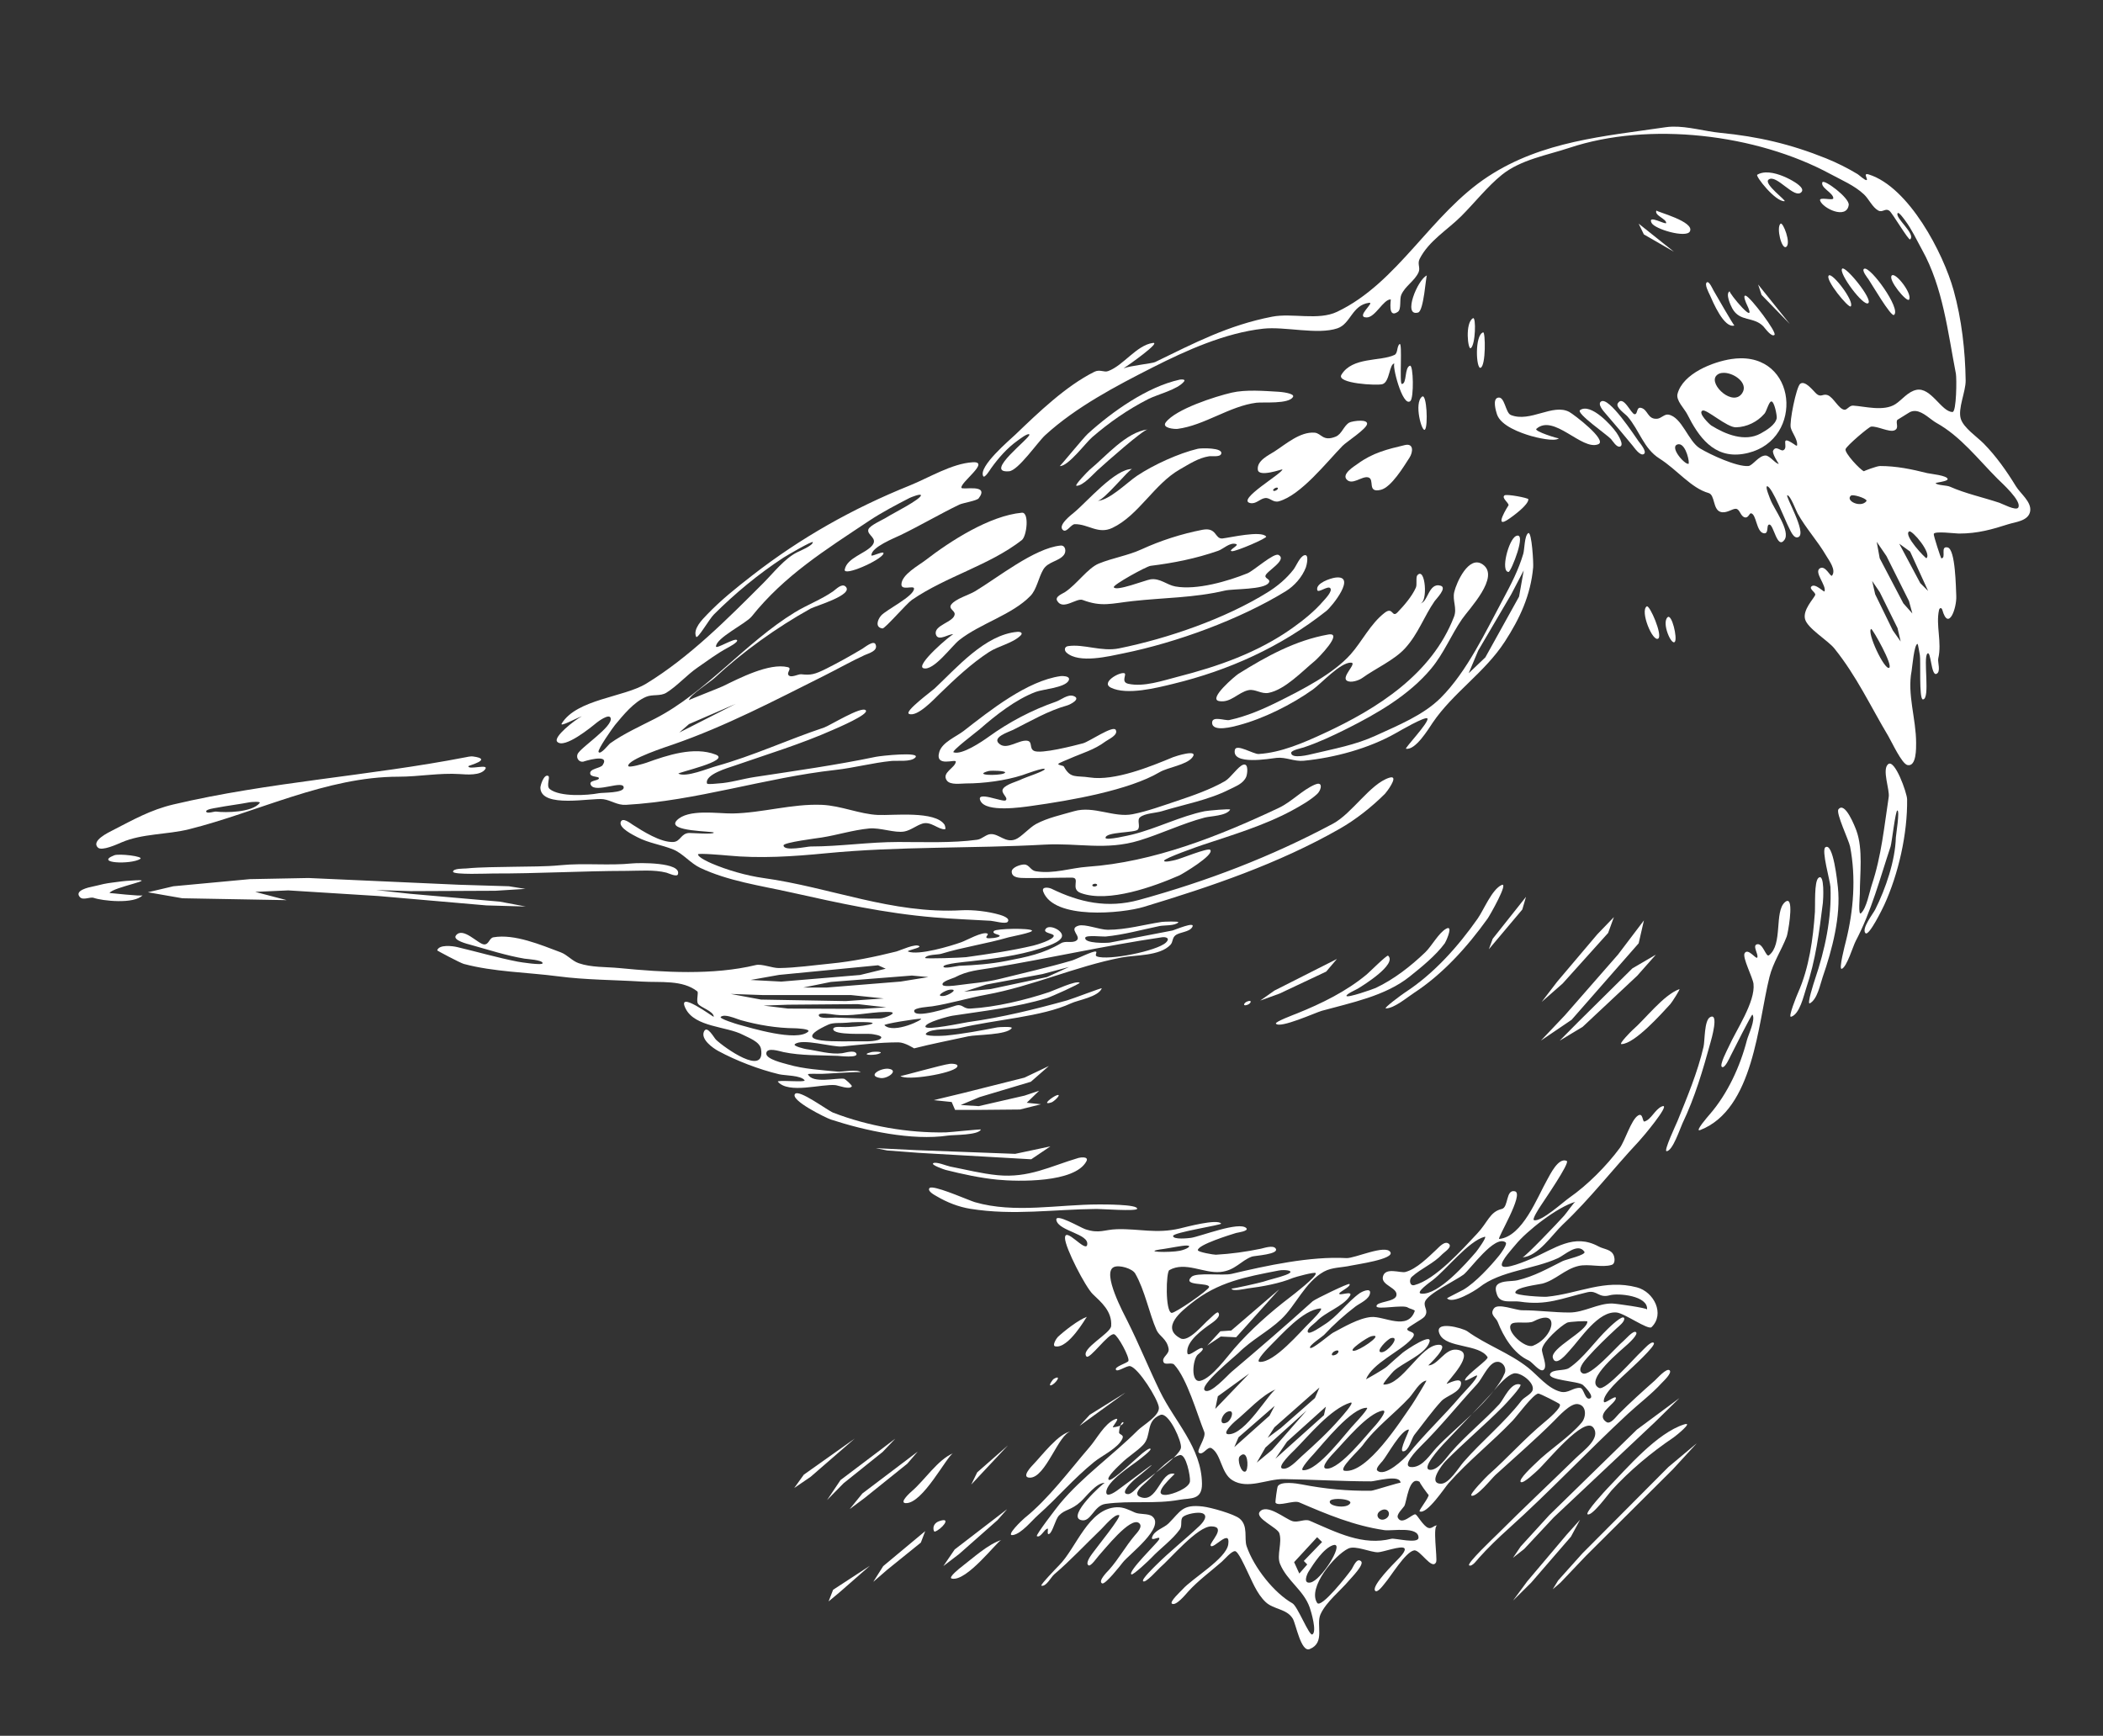 <?xml version="1.0" encoding="UTF-8" standalone="no"?>
<svg
   width="934"
   height="771"
   version="1.1"
   id="svg4110"
   sodipodi:docname="sparrow_line_white.svg"
   inkscape:version="1.1.2 (0a00cf5339, 2022-02-04, custom)"
   xmlns:inkscape="http://www.inkscape.org/namespaces/inkscape"
   xmlns:sodipodi="http://sodipodi.sourceforge.net/DTD/sodipodi-0.dtd"
   xmlns="http://www.w3.org/2000/svg"
   xmlns:svg="http://www.w3.org/2000/svg">
  <rect width="100%" height="100%" fill="#333333" stroke="none"/>
  <defs
     id="defs4114" />
  <sodipodi:namedview
     id="namedview4112"
     pagecolor="#505050"
     bordercolor="#eeeeee"
     borderopacity="1"
     inkscape:pageshadow="0"
     inkscape:pageopacity="0"
     inkscape:pagecheckerboard="0"
     showgrid="false"
     inkscape:zoom="0.74104057"
     inkscape:cx="433.17466"
     inkscape:cy="350.18326"
     inkscape:window-width="1920"
     inkscape:window-height="1001"
     inkscape:window-x="-9"
     inkscape:window-y="-9"
     inkscape:window-maximized="1"
     inkscape:current-layer="svg4110" />
  <path
     id="path3772"
     style="fill:#ffffff;stroke:none"
     d="M 742.732 56.258 C 741.747 56.284 740.777 56.361 739.832 56.5 C 712.495 60.533 685.028 62.649 661 78.334 C 635.388 95.053 620.945 125.61 593.832 138.5 C 585.456 142.482 573.929 138.931 565 140.668 C 545.537 144.452 530.724 152.217 513 160.832 C 511.707 161.461 502.05 162.401 498.996 163.619 C 500.86 162.444 516.015 151.769 512 152.332 C 504.765 153.348 498.995 162.304 492.168 164.832 C 490.283 165.53 488.513 163.911 486 165.168 C 473.343 171.496 461.143 183.28 451 193 C 448.421 195.471 434.441 207.218 436.668 211.5 C 437.29 212.697 439.946 208.309 440.168 208 C 443.483 203.385 447.334 198.973 452 195.668 C 452.555 195.274 456.603 192.128 457.168 193 C 457.997 194.282 436.414 210.333 448.168 209.332 C 452.253 208.985 460.878 196.348 464.168 193.332 C 477.83 180.809 495.772 171.399 512 163.168 C 526.91 155.604 544.131 147.874 561 146 C 570.677 144.925 585.154 148.827 594 145.832 C 599.917 143.83 600.416 135.562 608 134.5 C 610.909 134.093 601.701 141 607 141 C 610.83 141 614.44 132.853 617.668 133 C 617.849 133.008 616.165 141.747 620.832 138.5 C 622.478 137.355 621.486 132.965 622.332 131 C 624.041 127.031 628.205 124.888 630 121 C 630.951 118.94 629.369 117.231 630.5 115 C 634.58 106.953 642.801 102.199 649 96 C 654.836 90.164 660.646 82.79 667 77.666 C 675.41 70.884 687.154 68.948 697 65.666 C 732.403 53.865 780.044 59.483 813 77.334 C 818.024 80.055 823.588 82.368 827.832 86.334 C 829.998 88.358 831.57 92.067 834.168 93.5 C 836.155 94.597 837.255 92.25 839.168 93.666 C 840.43 94.6 847.667 106.915 848.332 106.332 C 851.048 103.956 841.308 96.606 842.832 94.666 C 843.354 94.001 845.93 97.682 846.168 98 C 849.146 101.99 851.244 106.637 853.668 111 C 862.959 127.724 865.078 147.54 868.668 166 C 869.044 167.937 868.967 183 867.168 183 C 862.267 183 857.629 171.875 851.168 173.168 C 847.365 173.928 844.729 177.622 841.832 179.5 C 836.594 182.895 828.117 180.464 823 180.168 C 821.332 180.071 820.386 182.104 819.168 182 C 816.645 181.785 814.298 176.423 811.668 175.5 C 809.602 174.775 808.826 176.634 806.832 175 C 805.559 173.957 801.763 168.69 799.5 170.5 C 797.8 171.86 794.635 187.395 795.332 190 C 795.967 192.37 798.334 195.096 798.168 197.668 C 798.117 198.449 796.946 197.408 796.832 197.332 C 789.901 192.711 794.743 198.793 792 200 C 790.794 200.531 788.767 197.684 787.5 200.168 C 786.888 201.368 789.942 206.013 790 206 C 788.782 206.261 786.047 202.363 784.168 202.332 C 781.14 202.283 778.414 206.845 776.5 207 C 771.407 207.413 759.651 201.985 755 199.168 C 749.768 195.999 747.037 185.282 741 184.168 C 739.241 183.843 737.8 185.843 736 186 C 731.659 186.378 731.976 181.903 728.832 181.168 C 726.652 180.657 727.479 184 726 184 C 724.42 184 720.968 175.158 718.5 179.168 C 717.419 180.924 721.877 183.888 722.832 185 C 728.178 191.222 729.955 199.203 737 203.668 C 744.935 208.697 751.036 216.801 758.832 219 C 761.701 219.809 760.689 226.138 764 227.332 C 766.664 228.293 769.406 225.841 771 226 C 772.801 226.18 772.952 229.415 775 229.832 C 776.52 230.142 776.963 227.892 777.668 228 C 780.09 228.373 780.004 236.092 783.168 236.832 C 785.875 237.466 784.234 233 785.832 233 C 787.759 233 789.26 244.215 792.5 239.832 C 795.389 235.923 787.72 225.789 786.332 222 C 786.126 221.436 783.812 216 784.832 216 C 787.013 216 793.087 231.759 794.332 234 C 795.073 235.333 796.596 239.742 798.832 238.5 C 802.453 236.489 792.606 220 793.832 220 C 795.139 220 797.699 226.86 798.332 228 C 802.123 234.823 807.098 240.023 811.168 247 C 812.339 249.008 815.571 253.131 813.668 255.668 C 812.994 256.566 810.714 250.761 808.168 252.5 C 805.624 254.237 811.254 260.087 810.332 262.668 C 810.12 263.263 806.189 258.875 804.5 260.5 C 803.308 261.647 806.637 263.224 806.168 264.332 C 805.46 266.005 800.597 270.896 801.668 275 C 802.745 279.13 811.804 284.445 814.668 288 C 824.588 300.315 830.719 313.691 838.668 327 C 840.142 329.469 844.638 339.297 847.168 339.832 C 851.201 340.686 851 332.164 851 330 C 851 319.206 846.967 308.454 849 298 C 849.264 296.645 850.104 286 851.668 286 C 851.817 286 852.584 290.572 852.668 291 C 853.096 293.202 852.214 310.668 854 310.668 C 857.421 310.668 854.014 292.25 856 290.332 C 857.628 288.76 857.617 300.286 860 299.332 C 862.142 298.475 860.467 294.059 860.832 292.5 C 862.531 285.241 859.675 277.784 861.168 271 C 861.408 269.907 862.309 269.732 862.668 271 C 865.369 280.559 869.111 270.047 868.832 264.668 C 868.655 261.243 868.508 243.94 865 243.168 C 861.497 242.397 864.598 248 862.168 248 C 862.01 248 858.66 237.842 858.832 237.168 C 859.187 235.778 868.311 237 870 237 C 878.426 237 884.744 235.146 892 232.832 C 895.072 231.853 901.017 231.422 901.668 227 C 902.273 222.885 897.317 219.247 895.332 216 C 891.239 209.301 886.537 202.615 881 197 C 878.088 194.047 872.069 190.047 870.832 186 C 869.45 181.477 873.069 173.956 873 169 C 872.816 155.766 871.225 141.805 867.668 129 C 863.075 112.467 847.845 83.135 830 77.5 C 827.111 76.588 829.845 79.733 829 80 C 828.317 80.216 825.607 77.701 825 77.334 C 820.643 74.695 815.723 72.236 811 70.334 C 795.226 63.98 780.758 60.629 764 59 C 757.378 58.356 749.632 56.072 742.732 56.258 z M 784.193 76.59 C 782.83 76.64 781.547 76.947 780.443 77.611 C 779.505 78.176 788.537 89.7 792.557 89.361 C 793.658 89.269 783.163 81.7 785.443 79.805 C 788.872 76.956 797.139 89.011 800.168 85.195 C 801.563 83.437 797.016 80.833 796 80.25 C 793.099 78.585 788.283 76.438 784.193 76.59 z M 850.865 182.574 C 854.234 182.916 857.529 186.46 860 187.832 C 870.802 193.834 878.514 204.014 887.168 212.668 C 888.918 214.418 898.202 222.695 896.332 225.5 C 895.334 226.998 889.343 223.78 888 223.332 C 880.687 220.895 872.934 219.25 866 216.168 C 864.579 215.536 860.608 215.608 859.668 214.668 C 859.309 214.309 865 213.92 865 212.832 C 865 211.189 857.238 210.477 856 210.168 C 848.963 208.409 842.297 207 835 207 C 833.512 207 827.634 209.259 827.832 209.332 C 826.165 208.716 819.125 201.17 819.668 199.5 C 820.165 197.969 829.98 189.621 831 189.5 C 833.751 189.174 839.039 192.115 841.332 191.168 C 843.682 190.197 841.732 187.883 842.668 186.5 L 847.5 183.5 C 848.611 182.703 849.742 182.46 850.865 182.574 z M 745.699 197.318 C 748.924 197.428 750.622 206.006 749.852 206.051 C 747.909 206.165 741.199 198.275 745.213 197.365 C 745.379 197.328 745.541 197.313 745.699 197.318 z M 822.623 219.998 C 824.542 219.891 829.653 221.724 828.912 222.635 C 826.372 225.758 819.451 222.427 822.023 220.172 C 822.141 220.069 822.349 220.013 822.623 219.998 z M 484.668 223.973 L 483.332 226.193 L 484.668 223.973 z M 847.918 236.057 C 849.225 235.32 858.068 245.794 855.582 247.943 C 855.285 248.201 845.131 237.627 847.918 236.057 z M 396.168 236.668 L 396 238.332 L 396.168 236.668 z M 440.418 239.639 L 441.582 240.139 L 440.418 239.639 z M 833.5 240.668 L 837.832 247 L 847.832 267 L 849.332 272.5 L 845.332 268 L 834.832 248 L 833.5 240.668 z M 843.5 241.5 L 848.332 245 L 856.332 262.5 L 852.832 259 L 843.5 241.5 z M 435 242 L 436 243 L 435 242 z M 831.473 258.057 L 834.832 263 L 842.75 279 L 844.139 284.943 L 840.639 280 L 832.832 264 L 831.473 258.057 z M 491.168 261.5 L 491.832 262.5 L 491.168 261.5 z M 831.043 279.361 C 831.792 279.515 840.9 295.643 839.023 296.635 C 836.949 297.732 828.996 280.888 831.014 279.365 C 831.021 279.36 831.031 279.359 831.043 279.361 z " />
  <path
     style="fill:#ffffff;stroke:none"
     d="M661.833 80.5L661.167 82.333L661.833 80.5z"
     id="path3774" />
  <path
     style="fill:#ffffff;stroke:none"
     d="M809.366 80.972C808.429 83.415 814.224 85.669 814.222 88.051C814.221 89.322 807.664 87.192 808.366 89.139C809.609 92.586 820.125 97.62 821.069 91.06C821.52 87.933 809.977 79.378 809.366 80.972z"
     id="path3776" />
  <path
     style="fill:#ffffff;stroke:none"
     d="M833.102 83.347L840.912 92.634L833.102 83.347M816.667 89.667L818.333 90.667L816.667 89.667M835.5 89.667L836.5 91.333L835.5 89.667z"
     id="path3778" />
  <path
     id="path4353"
     style="fill:#ffffff;stroke:none"
     d="M 773.041 159.148 C 771.754 159.161 770.406 159.269 769 159.479 C 760.799 160.704 747.452 165.865 745.037 174.932 C 744.253 177.873 748.075 181.461 749.357 184.008 C 754.317 193.869 761.032 203.638 774 201.656 C 800.809 197.559 799.22 158.886 773.041 159.148 z M 765.867 165.611 C 770.465 165.794 776.525 170.276 773.803 174.566 C 769.799 180.874 759.043 170.991 762.137 167.027 C 762.965 165.966 764.335 165.55 765.867 165.611 z M 495.582 165.832 L 494.418 167.361 L 495.582 165.832 z M 786.666 178.324 C 788.051 178.127 789.273 184.83 789.094 185.74 C 788.496 188.775 784.479 191.139 782 192.523 C 774.962 196.451 766.329 192.937 760.023 189 C 759.295 188.546 753.842 183.344 756.152 182.365 C 757.909 181.619 766.992 189.912 771 189.807 C 775.851 189.679 780.487 187.401 783.656 183.74 C 784.563 182.692 785.474 178.862 786.531 178.365 C 786.576 178.344 786.621 178.331 786.666 178.324 z " />
  <path
     style="fill:#ffffff;stroke:none"
     d="m 661.79,158.176 -0.5,13.478 0.5,-13.478"
     id="path4351" />
  <path
     style="fill:#ffffff;stroke:none"
     d="m 621.583,152.833 c -1.297,1.089 -0.676,4.082 -2.277,4.834 -6.285,2.951 -18.698,0.764 -23.556,8.805 -2.338,3.87 15.71,4.888 18.222,4.167 3.358,-0.965 2.959,-9.195 5.417,-9.195 -1.442,0 3.48,19.636 6.972,16.723 1.662,-1.387 1.361,-16.145 -0.139,-15.723 -2.552,0.719 -1.282,8.112 -3.639,8.112 -1.162,0 0.379,-18.88 -1,-17.723"
     id="path4349" />
  <path
     style="fill:#ffffff;stroke:none"
     d="m 658.7,147.631 c -3.843,1.251 -3.121,16.423 -1.135,15.738 2.388,-0.824 2.184,-16.079 1.135,-15.738"
     id="path4347" />
  <path
     style="fill:#ffffff;stroke:none"
     d="m 609.12,143.341 0.181,3.318 -0.181,-3.318"
     id="path4345" />
  <path
     style="fill:#ffffff;stroke:none"
     d="m 654.192,141.346 c -3.619,2.056 -2.266,14.248 -0.977,13.308 2.121,-1.546 2.404,-14.119 0.977,-13.308"
     id="path4343" />
  <path
     style="fill:#ffffff;stroke:none"
     d="m 768.231,129.366 c -2.11,1.002 0.467,6.441 1.121,7.629 3.383,6.148 9.502,3.445 13.847,8.028 0.657,0.693 3.536,4.825 4.889,3.745 1.282,-1.022 -10.527,-16.677 -12.704,-17.402 -1.588,-0.53 0.165,3.344 0.306,3.634 5.565,11.443 -8.261,-5.253 -7.459,-5.634"
     id="path4341" />
  <path
     style="fill:#ffffff;stroke:none"
     d="m 639.188,127.346 -3.724,15.308 3.724,-15.308"
     id="path4339" />
  <path
     style="fill:#ffffff;stroke:none"
     d="m 780.833,126.366 1.528,4.634 12.537,12.912 -14.065,-17.546"
     id="path4337" />
  <path
     style="fill:#ffffff;stroke:none"
     d="m 758.143,125.366 c -1.391,0.732 0.858,4.804 1.227,5.634 1.345,3.023 6.312,15.025 10.94,13.574 -0.312,0.098 -8.2,-13.668 -9.296,-15.569 -0.301,-0.522 -1.898,-4.151 -2.871,-3.639"
     id="path4335" />
  <path
     style="fill:#ffffff;stroke:none"
     d="m 840.216,122.346 c -1.962,1.756 6.699,12.189 7.647,10.733 1.616,-2.484 -5.944,-12.258 -7.647,-10.733"
     id="path4333" />
  <path
     style="fill:#ffffff;stroke:none"
     d="m 812.242,122.346 c -1.977,1.674 8.919,14.875 9.751,13.733 1.666,-2.285 -8.18,-15.065 -9.751,-13.733"
     id="path4331" />
  <path
     style="fill:#ffffff;stroke:none"
     d="m 633.732,122.346 c -4.101,1.676 -10.929,18.462 -3.903,16.474 2.539,-0.718 3.445,-16.287 3.903,-16.474"
     id="path4329" />
  <path
     style="fill:#ffffff;stroke:none"
     d="m 827.968,119.366 c -1.403,0.574 1.495,4.147 1.838,4.634 1.195,1.702 10.062,16.906 11.365,15.894 3.315,-2.575 -10.449,-21.655 -13.203,-20.528"
     id="path4327" />
  <path
     style="fill:#ffffff;stroke:none"
     d="m 818.166,119.346 c -1.809,1.776 9.461,17.03 11.582,15.308 2.102,-1.706 -10.133,-16.732 -11.582,-15.308"
     id="path4325" />
  <path
     style="fill:#ffffff;stroke:none"
     d="m 850.333,110.667 0.334,0.666 -0.334,-0.666"
     id="path4323" />
  <path
     style="fill:#ffffff;stroke:none"
     d="m 849,108 1,1 -1,-1"
     id="path4321" />
  <path
     style="fill:#ffffff;stroke:none"
     d="m 790.8,99.346 c -1.995,1.587 0.447,11.676 2.501,10.308 2.315,-1.541 -1.429,-11.161 -2.501,-10.308"
     id="path4319" />
  <path
     style="fill:#ffffff;stroke:none"
     d="m 727.778,99.343 2.305,4.777 13.357,7.709 -15.662,-12.486"
     id="path4317" />
  <path
     style="fill:#ffffff;stroke:none"
     d="m 776.694,97.241 6.334,5.416 -6.334,-5.416"
     id="path4315" />
  <path
     style="fill:#ffffff;stroke:none"
     d="m 800.982,96.631 4.202,6.332 -4.202,-6.332"
     id="path4313" />
  <path
     style="fill:#ffffff;stroke:none"
     d="m 735.667,93.5 c -1.084,2.168 4.333,3.646 4.333,5.5 0,1.129 -8.473,-3.947 -6.5,0 1.415,2.831 15.345,6.826 17,3.833 2.44,-4.411 -15.079,-8.841 -14.833,-9.333"
     id="path4311" />
  <path
     style="fill:#ffffff;stroke:none"
     d="m 805.426,92.366 6.074,8.268 -6.074,-8.268"
     id="path3780" />
  <path
     style="fill:#ffffff;stroke:none"
     d="M523.912 168.643C509.505 171.794 493.833 182.926 483.153 192.648C481.242 194.388 470.883 207.047 470.69 207.046C474.524 207.065 482.16 196.722 485 194.259C492.635 187.639 500.98 181.844 510.005 177.25C514.077 175.177 523.135 173.03 525.894 169.412C526.739 168.303 524.265 168.566 523.912 168.643z"
     id="path3784" />
  <path
     style="fill:#ffffff;stroke:none"
     d="M786 168L787 169L786 168M756.074 170.005L756.787 171.398L756.074 170.005M751.278 173.833L750.278 176.944L751.278 173.833z"
     id="path3786" />
  <path
     style="fill:#ffffff;stroke:none"
     d="M547 174.417C539.837 176.075 522.218 181.68 517.75 187.611C515.816 190.178 521.719 190.666 523 190.5C534.924 188.951 546.135 180.372 558 178.889C561.039 178.509 572.325 179.601 574.25 176.333C575.225 174.678 568.793 174.074 568 174.028C561.529 173.653 553.324 172.953 547 174.417M631.594 176.176C627.834 178.986 631.515 192.283 632.861 190.824C634.316 189.247 633.652 174.638 631.594 176.176M665.167 176.667C662.834 177.377 664.361 182.54 664.833 184C666.49 189.12 675.213 192.27 680 193.667C682.075 194.272 690.607 196.393 692.333 194.667C692.057 194.943 681.193 191.518 682.333 190.5C690.073 183.589 702.604 200.32 709.833 197.333C714.087 195.576 698.937 184.049 697 183C689.698 179.045 679.63 187.813 671 184.333C668.541 183.342 668.339 175.701 665.167 176.667M711.086 178.33C709.315 179.501 712.252 182.731 712.979 183.576C717.084 188.349 721.144 193.091 725.12 197.98C725.839 198.864 728.518 202.805 730.122 201.654C731.61 200.587 728.304 196.814 727.721 195.999C726.091 193.718 714.591 176.013 711.086 178.33z"
     id="path3788" />
  <path
     style="fill:#ffffff;stroke:none"
     d="m 854.667,180.5 1.666,1 z"
     id="path4357" />
  <path
     style="fill:#ffffff;stroke:none"
     d="M701.752 182.159C699.805 183.51 713.896 193.227 715.485 195.015C716.233 195.857 717.988 198.843 719.476 198.369C721.55 197.708 718.474 192.983 717.931 192.184C715.68 188.881 706.484 178.873 701.752 182.159z"
     id="path3792" />
  <path
     style="fill:#ffffff;stroke:none"
     d="M637.954 185.176L639.096 195.669L637.954 185.176z"
     id="path3796" />
  <path
     style="fill:#ffffff;stroke:none"
     d="M821.667 184.333L822.333 184.667L821.667 184.333M862 184L863 185L862 184M727 185L728 186L727 185z"
     id="path3798" />
  <path
     id="path3800"
     style="fill:#ffffff;stroke:none"
     d="M 604.34 186.873 C 602.317 186.841 599.847 187.35 599.223 187.723 C 596.708 189.225 595.965 192.86 593.168 193.973 C 587.464 196.243 586.9 192.444 583.861 192.193 C 577.402 191.66 570.985 197.353 566 200.557 C 563.389 202.235 558.115 204.617 558.639 208.668 C 559.094 212.186 569.557 208.274 569.557 208.5 C 569.557 210.303 549.276 221.915 555.111 223.418 C 557.742 224.095 559.397 221.643 561.75 221.25 C 564.014 220.872 565.338 223.405 568 222.668 C 577.72 219.977 589.205 205.292 596.223 198.082 C 598.026 196.231 607.061 190.471 607.168 188.25 C 607.216 187.25 605.913 186.898 604.34 186.873 z M 567.109 216.586 C 567.716 216.606 567.804 217.207 566.807 217.781 C 565.488 218.54 564.796 217.66 566.193 216.865 C 566.556 216.659 566.872 216.578 567.109 216.586 z " />
  <path
     style="fill:#ffffff;stroke:none"
     d="M730.806 190.056L734.306 196.167L730.806 190.056z"
     id="path3802" />
  <path
     style="fill:#ffffff;stroke:none"
     d="M509.699 190.75C500.132 191.939 491.024 202.851 484 208.606C483.331 209.155 476.826 215.821 478.148 215.787C481.089 215.71 485.264 210.864 487.278 209.019C491.586 205.071 507.512 191.022 509.699 190.75z"
     id="path3804" />
  <path
     style="fill:#ffffff;stroke:none"
     d="m 805.972,197.366 8.722,9.528 z"
     id="path4589" />
  <path
     style="fill:#ffffff;stroke:none"
     d="m 737.611,192.028 3.389,4.139 -3.389,-4.139"
     id="path3806" />
  <path
     style="fill:#ffffff;stroke:none"
     d="M623.927 197.699C616.133 199.544 609.675 201.127 603.005 206.001C601.528 207.079 595.806 210.478 598.086 212.983C600.556 215.695 604.812 211.433 607.553 212.018C610.842 212.719 606.84 219.15 613.286 217.562C617.928 216.418 623.449 207.231 625.996 203.286C627.595 200.809 627.95 196.747 623.927 197.699z"
     id="path3808" />
  <path
     style="fill:#ffffff;stroke:none"
     d="M803 198L804 199L803 198z"
     id="path3810" />
  <path
     style="fill:#ffffff;stroke:none"
     d="M532 199.333C523.51 201.338 512.295 206.47 505 211.333C500.651 214.232 492.662 222.31 487.333 222.5C490.332 222.393 501.411 208.297 502.833 208.333C495.274 208.139 482.587 223.102 477 227.667C475.744 228.693 469.487 233.47 472.167 235.5C473.747 236.698 475.656 232.863 477.333 232.833C483.341 232.728 487.689 237.48 494 234.5C505.652 228.998 512.621 214.979 524 208.5C528.088 206.172 532.252 203.392 537 202.667C538.223 202.48 541.734 203.121 542.333 201.667C543.552 198.708 533.314 199.023 532 199.333M645.142 200.346L644.45 205.824L645.142 200.346z"
     id="path3812" />
  <path
     style="fill:#ffffff;stroke:none"
     d="M799 199L800 200L799 199z"
     id="path3814" />
  <path
     id="path3816"
     style="fill:#ffffff;stroke:none"
     d="M 649.953 204.168 L 649.023 206.588 L 649.953 204.168 z M 432 205.332 C 422.753 205.876 412.419 212.277 404 215.668 C 378.798 225.818 355.629 238.845 334 255.668 C 326.943 261.156 320.22 266.51 314 273 C 311.929 275.161 307.658 279.36 309.168 282.832 C 309.744 284.158 314.988 275.012 317 273 C 326.366 263.634 336.893 254.918 348 247.668 C 349.249 246.852 361 239.981 361 240.832 C 361 242.355 355.175 244.745 354 245.332 C 348.415 248.125 343.432 254.568 339 259 C 323.092 274.908 306.3 291.873 287 303.668 C 277.061 309.742 256.273 310.495 249.5 321.332 C 248.329 323.206 256.08 318.938 258.424 318.146 C 255.269 319.799 245.482 327.418 247.5 329.5 C 250.672 332.772 262.553 323.005 265 321 C 265.623 320.489 270.419 316.926 271.168 318.832 C 272.648 322.6 257.655 332.09 256.5 335 C 255.813 336.732 257.134 338.607 259 338.332 C 258.801 338.362 271.271 334.298 267.668 339.832 C 266.678 341.352 261.488 341.36 262.168 343.832 C 262.56 345.259 266 344.782 266 345.668 C 266 346.963 261.001 346.434 262.5 348.832 C 264.699 352.352 277 346.282 277 349.832 C 277 352.313 267.625 352.016 266 352.332 C 260.835 353.337 248.632 354.053 244.168 350.5 C 242.417 349.107 244.511 345.212 243.5 344.668 C 241.607 343.649 239.951 348.844 240 350 C 240.389 359.206 262.843 354.253 268 355 C 271.51 355.509 274.097 357.717 278 357.5 C 309.175 355.768 339.865 345.459 371 342 C 379.367 341.07 387.623 338.814 396 338 C 398.585 337.749 404.497 338.565 406.5 336.5 C 409.126 333.792 391.23 335.703 389 336.168 C 371.036 339.91 353.133 342.397 335 345.168 C 329.668 345.982 324.391 347.701 319 348 C 318.31 348.038 314.158 348.57 314 348 C 312.885 343.986 323.525 341.027 326 340.168 C 340.89 334.997 355.678 330.533 370 324.168 C 371.791 323.372 386.165 317.298 384.5 315.5 C 382.639 313.49 368.45 322.351 366 323.168 C 349.857 328.549 334.571 335.729 318 340.332 C 314.478 341.311 304.778 345.391 301.332 343.668 C 300.376 343.19 324.966 337.921 317.832 335.168 C 308.248 331.469 296.425 335.429 287 338.832 C 286.327 339.075 279 341.323 279 340.168 C 279 337.181 296.276 331.614 299 330.668 C 322.426 322.534 344.059 311.138 366 300.168 C 371.983 297.176 377.894 293.798 384 291 C 385.736 290.204 390.188 289.105 388.832 286.168 C 387.964 284.286 384.041 287.546 383 288.168 C 377.739 291.31 372.497 294.251 367 297 C 361.716 299.642 360.092 299.953 355.832 299.5 C 354.483 299.356 351.259 301.339 350.168 299.832 C 349.312 298.651 351.929 296.834 349.832 296.332 C 341.631 294.371 328.374 301.248 321 304.832 C 319.331 305.644 306 310.793 306 311 C 306 308.98 315.531 302.843 317.332 301.168 C 329.889 289.492 344.984 278.675 360 270.332 C 362.045 269.196 379.532 264.186 375.5 260.5 C 373.835 258.978 371.213 261.826 370 262.668 C 364.721 266.334 358.495 268.642 353 272 C 331.057 285.409 313.528 307.591 291 319.168 C 284.419 322.55 277.085 325.849 271 330.168 C 270.304 330.662 266.627 335.517 265.832 334 C 265.303 332.989 272.187 323.177 273.168 322 C 276.857 317.573 281.527 311.781 287 309.5 C 289.893 308.295 293.272 309.373 296 307.668 C 300.871 304.623 305.017 299.816 309.832 296.5 C 314.182 293.505 318.341 290.356 323 287.832 C 323.541 287.539 328.039 285.191 327.332 284.332 C 326.363 283.156 318 288.474 318 287.168 C 318 283.347 331.306 276.991 333.832 273.832 C 348.443 255.569 366.434 244.376 386 231.332 C 391.508 227.66 398.148 224.175 404 221.168 C 404.433 220.945 409 219.079 409 220 C 409 221.805 395.888 228.409 394 229.668 C 392.338 230.776 386.247 233.353 385.668 235.168 C 384.856 237.71 390.131 238.974 387.332 242.332 C 384.337 245.927 376.187 247.716 375.168 253 C 374.543 256.234 391.091 248.925 392.332 246 C 393.101 244.188 387 247.469 387 246.668 C 387 242.994 397.246 239.006 400 237.668 C 408.835 233.373 417.096 228.496 426 224.168 C 427.622 223.379 433.814 222.458 434.668 221.332 C 439.728 214.662 427.29 217.801 427 216.668 C 426.398 214.32 440.003 204.862 432 205.332 z M 326.76 312.645 L 301.693 325.389 L 306 321.635 L 326.76 312.645 z " />
  <path
     style="fill:#ffffff;stroke:none"
     d="m 792,218 1,1 z"
     id="path4624" />
  <path
     style="fill:#ffffff;stroke:none"
     d="m 406.833,216.5 -0.666,1.167 0.666,-1.167"
     id="path4620" />
  <path
     style="fill:#ffffff;stroke:none"
     d="m 825.667,213.667 1,1.666 -1,-1.666"
     id="path4618" />
  <path
     style="fill:#ffffff;stroke:none"
     d="m 783.333,213.667 0.334,0.666 -0.334,-0.666"
     id="path4616" />
  <path
     style="fill:#ffffff;stroke:none"
     d="m 568.667,212.333 0.666,0.334 -0.666,-0.334"
     id="path4614" />
  <path
     style="fill:#ffffff;stroke:none"
     d="m 791,207 1,1 -1,-1"
     id="path4612" />
  <path
     style="fill:#ffffff;stroke:none"
     d="m 577.759,205.829 -3.458,4.203 3.458,-4.203"
     id="path3818" />
  <path
     style="fill:#ffffff;stroke:none"
     d="M668.176 220.053C666.794 221.201 670.002 223.228 670.003 224.406C670.003 224.38 662.685 235.749 670.295 230.396C672.258 229.015 678.794 224.296 678.793 221.769C678.793 221.171 669.066 219.314 668.176 220.053z"
     id="path3820" />
  <path
     style="fill:#ffffff;stroke:none"
     d="M453.837 227.743C439.438 229.084 421.999 240.367 410.961 248.884C407.962 251.198 400.433 255.214 400.346 259.593C400.288 262.485 405.947 259.863 405.944 261.452C405.94 264.857 393.662 270.791 391.323 273.434C389.795 275.161 388.483 278.703 391.948 279.149C393.018 279.287 402.664 268.066 405 266.464C420.282 255.981 439.4 251.132 453.806 239.911C456.065 238.151 457.209 227.429 453.837 227.743z"
     id="path3824" />
  <path
     style="fill:#ffffff;stroke:none"
     d="M784 228L785 229L784 228M366.468 236.083L364.671 238.199L366.468 236.083M450 235.667L450 236.333L450 235.667z"
     id="path3826" />
  <path
     style="fill:#ffffff;stroke:none"
     d="M534 235.333C524.742 237.133 515.519 240.096 507 244C500.899 246.796 494.214 247.795 488 250.333C483.088 252.34 478.327 259.474 473 263C471.908 263.723 468.447 264.967 469.5 266.833C472.035 271.328 478.091 265.466 480.833 266.5C489.314 269.698 493.52 268.053 503 267C516.96 265.449 530.237 265.583 544 262.333C547.714 261.457 561.504 262.026 563.5 258.833C564.492 257.246 561.898 257.129 562 255.833C562.154 253.869 571.979 248.753 567.833 246.5C565.784 245.386 556.781 253.547 554 254.667C545.24 258.195 531.489 262.213 522 260.5C518.2 259.814 515.27 256.74 511 257.333C508.825 257.635 495.536 262.882 494.667 260.833C494.224 259.79 509.133 251.563 511 251.333C521.243 250.073 531.07 248.115 541 244.667C543.384 243.839 546.186 240.762 549 241.667C550.591 242.178 545.011 244.612 547.167 244.833C548.912 245.012 562.878 239.033 562.333 238.333C560.159 235.538 546.309 238.805 543 239.167C539.4 239.56 540.592 234.052 534 235.333z"
     id="path3828" />
  <path
     id="path3832"
     style="fill:#ffffff;stroke:none"
     d="M 678.84 236.768 C 678.792 236.775 678.743 236.796 678.693 236.832 C 677.024 238.061 677.107 244.027 676.527 246 C 674.465 253.012 671.1 259.582 667.639 266 C 659.82 280.498 651.656 298.149 639.918 309.918 C 632.17 317.685 620.822 322.226 611 326.75 C 601.988 330.902 592.531 332.589 583 334.861 C 581.778 335.153 573.443 337.348 573.443 334.389 C 573.443 333.248 578.17 332.279 579 332 C 585.595 329.786 591.796 326.879 598 323.777 C 611.553 317 625.76 308.826 635.611 297 C 641.286 290.186 644.433 282.15 649.332 275 C 652.455 270.443 666.365 256.193 658.527 250.723 C 652.316 246.388 646.81 258.858 645.861 263 C 644.989 266.806 647.245 270.133 645.75 274 C 635.881 299.529 611.702 314.777 588 325.75 C 579.066 329.886 568.942 334.319 559 334.918 C 556.748 335.053 549.076 330.209 548.443 333.057 C 546.884 340.076 564.024 336.956 567 336.639 C 571.109 336.201 574.769 338.329 579 337.918 C 592.673 336.588 607.979 332.456 620 325.611 C 621.012 325.035 633.175 317.943 633.943 319.139 C 634.924 320.667 623.679 332.45 624.443 332.582 C 628.7 333.32 634.323 323.914 636.307 321 C 645.414 307.618 659.439 298.721 668.332 285 C 675.038 274.654 679.796 264.426 680.918 252 C 681.096 250.023 680.328 236.549 678.84 236.768 z M 829 245 L 830 246 L 829 245 z M 831.631 249.365 L 833.852 253.635 L 831.631 249.365 z M 676.727 253.365 L 674.662 265 L 659.682 292 L 652.281 299.047 L 656.506 289 L 671.168 264 L 676.727 253.365 z " />
  <path
     style="fill:#ffffff;stroke:none"
     d="M445.417 237.639L446.583 238.139L445.417 237.639z"
     id="path3834" />
  <path
     style="fill:#ffffff;stroke:none"
     d="M673.296 238.102C669.989 239.604 666.303 254.021 670 254.046C671.081 254.054 678.371 235.796 673.296 238.102z"
     id="path3836" />
  <path
     style="fill:#ffffff;stroke:none"
     d="M471 242.333C459.4 243.474 442.904 256.752 433 262.667C430.27 264.297 424.384 265.968 422.5 268.5C421.055 270.442 424.123 271.172 424 272.833C423.737 276.387 414.495 277.647 415.667 281.833C416.632 285.281 422.039 281.094 423.333 281.833C422.77 281.511 406.139 295.683 410.167 296.833C414.656 298.116 422.627 287.004 426 284.333C435.365 276.92 449.545 273.095 457.667 264.667C460.458 261.77 461.182 256.68 463.333 253C465.422 249.427 470.22 249.414 472.5 246.5C473.704 244.962 473.219 242.115 471 242.333M579.316 246.631C577.309 247.193 575.663 251.464 574.471 252.999C571.331 257.042 567.335 260.389 563 263.084C544.133 274.813 518.746 283.59 497 287.996C489.158 289.585 481.313 285.944 474.337 287.002C472.69 287.252 472.563 288.88 473.662 289.88C479.168 294.89 492.649 291.484 499 290.193C522.486 285.419 550.524 275.193 570.985 262.648C574.881 260.26 578.355 256.313 579.99 252.001C580.265 251.275 581.571 246 579.316 246.631z"
     id="path3840" />
  <path
     style="fill:#ffffff;stroke:none"
     d="M629.5 255.5C628.699 256.383 629.441 259.634 628.833 261C627.09 264.921 623.608 268.944 620.667 272C618.143 274.622 618.747 269.298 615 272.167C608.684 277.002 604.844 285.067 599.833 290.667C592.014 299.406 578.345 306.328 568 311.5C560.971 315.014 553.744 318.15 546 319.833C544.133 320.239 538.333 317.82 538.333 321C538.333 325.408 547.923 322.715 550 322.167C561.2 319.211 573.56 313.02 583 306.333C586.811 303.634 595.21 294.238 600 294.333C602.987 294.393 595.592 300.617 598.167 302.333C599.917 303.5 603.564 302.205 605 301.167C610.843 296.942 619.19 293.254 624 288C629.923 281.53 632.399 273.865 637.167 267C637.852 266.013 642.85 261.065 639.833 260.167C634.381 258.543 634.157 268 630.667 268C634.268 268 633.132 251.492 629.5 255.5M592.981 256.577C590.962 256.856 584.247 259.004 585.037 262.113C585.412 263.589 589.727 260.017 590.808 261.255C591.969 262.587 588.43 266.156 587.705 266.997C583.796 271.538 578.875 275.498 574 278.961C558.631 289.876 541.082 296.003 523 300.63C516.354 302.33 508.05 305.25 501.117 303.736C497.499 302.946 500.784 299.283 499.25 299.003C496.863 298.567 488.893 303.223 493.337 305.429C500.444 308.956 513.755 305.526 521 303.769C545.889 297.732 568.822 287.353 588.988 271.447C591.674 269.328 602.86 255.214 592.981 256.577z"
     id="path3844" />
  <path
     style="fill:#ffffff;stroke:none"
     d="M731.364 269.346C728.27 271.379 733.981 285.276 736.455 283.654C738.571 282.268 732.63 268.514 731.364 269.346z"
     id="path3848" />
  <path
     style="fill:#ffffff;stroke:none"
     d="M865.333 268.667L865.667 270.333L865.333 268.667M437.699 269.875L426.56 277.032L437.699 269.875M809.028 269.833L816.111 278.944L809.028 269.833z"
     id="path3850" />
  <path
     style="fill:#ffffff;stroke:none"
     d="M740.625 274.176C737.86 276.68 742.354 286.935 743.843 285.079C745.088 283.525 742.496 272.481 740.625 274.176M746.545 279.346L748.586 288.079L746.545 279.346z"
     id="path3852" />
  <path
     style="fill:#ffffff;stroke:none"
     d="M451.833 280.658C437.468 281.881 424.849 296.691 415.09 305.816C413.842 306.982 401.336 316.153 403.752 317.113C407.443 318.582 414.913 310.509 417.246 308.246C423.982 301.711 431.356 294.756 439.242 289.633C443.399 286.933 449.737 285.739 453.248 282.312C454.577 281.016 453.017 280.557 451.833 280.658M589.87 281.852C575.429 284.428 562.639 291.424 550 299.316C548.745 300.099 536.427 310.434 541.377 311.398C546.524 312.4 549.963 307.467 554.545 306.549C557.467 305.963 560.195 308.394 563.424 307.763C570.715 306.338 578.355 298.167 584 293.535C585.286 292.48 597.025 280.576 589.87 281.852z"
     id="path3856" />
  <path
     style="fill:#ffffff;stroke:none"
     d="M850.333 281.667L850.667 282.333L850.333 281.667z"
     id="path3858" />
  <path
     id="path3860"
     style="fill:#ffffff;stroke:none"
     d="M 329.332 282.668 L 329.668 283.332 L 329.332 282.668 z M 472.186 300.301 C 471.698 300.277 471.261 300.295 471 300.332 C 456.133 302.426 439.589 315.654 428 324.668 C 424.689 327.243 418.447 329.674 417.168 334 C 415.07 341.094 424.619 336.907 424.5 338.332 C 424.27 341.088 418.045 343.171 420.5 346.668 C 422.016 348.827 426.778 348 429 348 C 436.917 348 446.443 346.746 454 344.332 C 454.725 344.101 464 340.616 464 341.668 C 464 342.518 455.095 345.422 454 346 C 451.815 347.153 446.897 348.281 445.5 350.332 C 444.169 352.287 448.028 354.28 446.668 355.5 C 445.528 356.522 432.988 350.909 435.5 355.832 C 438.106 360.941 453.673 358.601 458 358 C 475.798 355.528 501.462 350.99 515 343 C 518.684 340.826 526.849 339.814 529.5 336.5 C 532.756 332.43 521.878 335.967 521 336.332 C 510.966 340.513 495.007 347.014 484 345.332 C 477.769 344.38 475.495 345.99 472.5 340.5 C 472.223 339.991 469.968 339.94 470 339.332 C 470.018 338.993 474.502 337.221 475 337 C 480.717 334.459 485.938 333.129 491 329.332 C 492.276 328.375 496.839 326.471 495.5 324.168 C 494.298 322.1 483.686 329.459 481 330.168 C 477.318 331.139 462.133 335.097 459.168 333.5 C 456.963 332.313 458.807 329.238 456 329 C 452.391 328.694 447.433 332.947 444.168 330.668 C 439.824 327.635 448.043 325.146 450 324.168 C 458.035 320.15 465.387 315.755 474 313.332 C 475.231 312.986 480.31 310.445 476.832 309.168 C 474.25 308.219 471.278 310.877 469 311.668 C 458.327 315.373 448.245 320.655 439 327.332 C 436.175 329.373 427.168 335.488 423.5 334.168 C 422.303 333.737 433.992 324.882 435 324 C 442.087 317.799 451.06 310.685 460 307.332 C 463.188 306.137 472.571 305.509 474.5 302.5 C 475.559 300.849 473.648 300.373 472.186 300.301 z M 441.066 342.346 C 443.88 342.325 448.119 342.696 445.699 343.611 C 443.085 344.599 431.911 344.43 439.027 342.49 C 439.349 342.402 440.129 342.352 441.066 342.346 z " />
  <path
     style="fill:#ffffff;stroke:none"
     d="m 261,316 1,1 z"
     id="path4531" />
  <path
     style="fill:#ffffff;stroke:none"
     d="m 838.495,313.366 1.621,4.268 -1.621,-4.268"
     id="path4529" />
  <path
     style="fill:#ffffff;stroke:none"
     d="m 331,311.667 0.5,0.833 -0.5,-0.833"
     id="path4525" />
  <path
     style="fill:#ffffff;stroke:none"
     d="m 275.44,310.009 -10.746,5.463 10.746,-5.463"
     id="path4523" />
  <path
     style="fill:#ffffff;stroke:none"
     d="m 649,301 1,1 -1,-1"
     id="path3862" />
  <path
     style="fill:#ffffff;stroke:none"
     d="M243.926 325.102L243.213 327.639L243.926 325.102z"
     id="path3864" />
  <path
     style="fill:#ffffff;stroke:none"
     d="M297.667 326.333L298.333 326.667L297.667 326.333z"
     id="path3866" />
  <path
     style="fill:#ffffff;stroke:none"
     d="M239.653 328.083L234.694 333.19L239.653 328.083z"
     id="path3868" />
  <path
     style="fill:#ffffff;stroke:none"
     d="M282.5 330.5L283.5 331.5L282.5 330.5M279.667 332.333L280.333 332.667L279.667 332.333M273.833 335.5L272.167 336.833L273.833 335.5z"
     id="path3870" />
  <path
     id="path3872"
     style="fill:#ffffff;stroke:none"
     d="M 209.254 335.973 C 208.496 336.005 207.712 336.194 207 336.332 C 163.96 344.701 119.415 347.318 77 357.332 C 66.88 359.722 59.138 364.137 50 368.832 C 48.305 369.704 40.293 373.477 43.5 376.5 C 45.247 378.147 52.151 374.964 54 374.168 C 63.206 370.204 74.21 370.78 84 368.332 C 114.494 360.709 144.938 345 177 345 C 186.084 345 195.163 343.242 204.168 343.832 C 207.132 344.027 213.454 344.614 215.5 341.668 C 217.299 339.077 208 342.185 208 340.332 C 208 340.024 219.366 337.237 210 336 C 209.757 335.968 209.507 335.962 209.254 335.973 z M 113.527 356.168 C 114.65 356.156 115.652 356.257 115.332 356.668 C 112.049 360.889 100.308 361.038 96 360.5 C 95.123 360.39 92.284 361.462 91.666 360.668 C 90.778 359.526 95.566 358.917 96 358.832 C 100.99 357.862 106.033 357.298 111 356.332 C 111.161 356.301 112.404 356.179 113.527 356.168 z " />
  <path
     style="fill:#ffffff;stroke:none"
     d="M467.667 336.333L468.333 336.667L467.667 336.333M459 338.333L453 341.833L459 338.333z"
     id="path3874" />
  <path
     style="fill:#ffffff;stroke:none"
     d="M552.167 339.667C549.898 340.342 546.609 345.514 544 347C537.552 350.672 529.981 353.34 523 355.667C516.643 357.786 509.504 360.402 503 361.667C494.632 363.294 485.767 357.776 477 360.333C471.578 361.915 465.213 363.27 460.167 366C457.098 367.66 453.57 371.852 451 372.833C446.491 374.555 443.756 370.343 440 370.5C437.924 370.587 436.174 372.698 434 373C423.05 374.521 410.017 374 399 374C385.924 374 372.955 376 360 376C358.418 376 348 378.345 348 375.5C348 374.194 363.149 372.295 365 372C372.017 370.881 378.79 368.701 386 368C390.918 367.522 397.447 370.134 401.667 369.333C404.475 368.801 407.007 366.659 409.667 365.833C413.468 364.654 416.784 368.595 419.667 368.333C420.25 368.28 419.549 366.407 419.5 366.333C415.349 360.043 396.719 362.28 390 362C381.796 361.658 373.559 357.857 365 357.5C351.779 356.949 338.515 361.106 325.333 361.333C318.936 361.444 305.416 359.123 300.5 364.5C295.988 369.436 317 369.134 317 369.833C317 370.737 306.91 369.949 306 370C302.387 370.204 302.225 373.858 299 374C293.381 374.248 285.539 369.233 281 366.333C280.059 365.732 276.41 362.778 275.667 365.167C274.844 367.812 281.214 370.891 283 371.833C288.135 374.543 293.688 375.178 299 377.333C303.277 379.069 306.596 383.42 311 385.5C323.368 391.34 337.74 393.387 351 396.333C372.684 401.152 392.842 405.654 415 407.5C423.208 408.184 431.754 408.542 440 409C441.406 409.078 446.583 410.563 447.5 409.5C448.955 407.813 444.837 406.581 444 406.333C438.972 404.846 432.204 404.044 427 404.333C396.194 406.045 368.916 394.155 339 390C331.56 388.967 322.878 386.461 316 383.5C314.944 383.045 310 380.834 310 379.5C310 378.843 321.706 379.874 323 380C337.649 381.424 352.187 380.44 367 379C399.344 375.855 431.805 376.955 464 375.167C478.788 374.345 491.172 377.864 506 373.333C515.765 370.35 525.2 365.753 535 363.167C537.764 362.437 544.554 362.463 546.333 359.667C546.704 359.083 536.198 360.084 535 360.333C524.176 362.588 513.801 367.966 503 370.667C501.948 370.93 491 373.521 491 372.167C491 369.441 504.024 369.973 505.333 368.5C506.632 367.039 504.789 364.274 506.333 363C508.491 361.22 513.338 361.147 516 360.333C526.071 357.256 536.683 355.393 546 350.667C548.803 349.245 552.192 348.113 553.5 345C553.945 343.941 554.697 338.913 552.167 339.667M838.5 339.5C835.807 341.962 839.327 350.768 838.833 354C836.82 367.179 835.605 380.184 831.333 393C830.265 396.204 828.986 403.421 826.5 405.667C825.193 406.848 826 398.322 826 397C826 388.275 827.487 377.271 824.5 369C823.937 367.442 819.426 355.707 816.5 359.5C815.268 361.097 821.146 373.323 821.667 376C824.351 389.803 823.221 404.45 819.833 418C819.508 419.3 816.435 430.959 818 430.333C820.296 429.415 822.935 420.333 824.167 418C831.181 404.709 834.947 390.159 839.667 376C840.187 374.438 841.813 360 842.667 360C843.835 360 842.028 370.984 842 372C841.711 382.398 837.48 394.706 832.833 404C831.918 405.832 826.6 412.521 828.5 414.5C830.01 416.073 836.163 403.462 836.833 402C843.2 388.109 847.212 370.26 847 355C846.962 352.293 841.488 336.768 838.5 339.5z"
     id="path3876" />
  <path
     style="fill:#ffffff;stroke:none"
     d="m 449,342 1,1 z"
     id="path5657" />
  <path
     style="fill:#ffffff;stroke:none"
     d="m 427.56,342.829 4.746,1.833 -4.746,-1.833"
     id="path5653" />
  <path
     style="fill:#ffffff;stroke:none"
     d="m 273.699,341.588 -3.87,2.88 3.87,-2.88"
     id="path3878" />
  <path
     id="path3880"
     style="fill:#ffffff;stroke:none"
     d="M 617.779 345.285 C 617.561 345.31 617.304 345.367 617.006 345.461 C 608.549 348.129 600.532 361.315 592 365.877 C 564.393 380.635 535.945 391.466 506 399.705 C 491.827 403.605 479.42 400.812 467.02 394.777 C 465.851 394.208 462.407 393.635 463.346 396.1 C 468.114 408.615 498.279 405.765 508 402.822 C 537.739 393.819 567.731 383.694 595 368.127 C 602.196 364.019 609.272 358.421 615.127 352.561 C 615.805 351.882 621.054 344.915 617.779 345.285 z M 585.674 348.133 C 585.27 348.089 584.721 348.193 584 348.5 C 578.357 350.907 573.664 356.157 568 358.832 C 541.305 371.438 512.197 382.972 483 385 C 475.444 385.525 468.022 388.298 460 387 C 457.708 386.629 457.15 384.104 455 384 C 453.405 383.923 449.332 385.213 449.332 387.168 C 449.332 390.013 453.087 389.973 455 390 C 461.998 390.097 469.025 389.832 476 389.832 C 480.142 389.832 475.084 394.86 480 396.668 C 492.27 401.179 512.634 393.732 523.832 388.832 C 524.81 388.404 539.52 379.753 537.5 377.5 C 536.521 376.408 524.141 381.584 522 382 C 521.477 382.102 517 383.295 517 382.332 C 517 381.254 532.275 375.907 534 375.332 C 547.211 370.929 561.512 366.665 573.832 360 C 577.402 358.069 582.002 355.469 585 352.668 C 586.454 351.309 587.424 348.325 585.674 348.133 z M 486.299 392.547 C 487.157 392.514 487.836 393.228 486.668 393.668 C 485.326 394.172 484.299 392.974 486.027 392.582 C 486.118 392.562 486.21 392.55 486.299 392.547 z " />
  <path
     style="fill:#ffffff;stroke:none"
     d="m 480,370 1,1 z"
     id="path4565" />
  <path
     style="fill:#ffffff;stroke:none"
     d="m 346.667,369.333 0.666,0.334 -0.666,-0.334"
     id="path4563" />
  <path
     style="fill:#ffffff;stroke:none"
     d="m 354.667,368.333 0.666,0.334 -0.666,-0.334"
     id="path4561" />
  <path
     style="fill:#ffffff;stroke:none"
     d="m 69.912,363.495 -4.611,2.88 4.611,-2.88"
     id="path4559" />
  <path
     style="fill:#ffffff;stroke:none"
     d="m 358.972,359.639 -14.916,3.805 14.916,-3.805"
     id="path4557" />
  <path
     style="fill:#ffffff;stroke:none"
     d="m 117,355 1,1 -1,-1"
     id="path4553" />
  <path
     style="fill:#ffffff;stroke:none"
     d="m 279,353 1,1 -1,-1"
     id="path3882" />
  <path
     style="fill:#ffffff;stroke:none"
     d="M61.667 375.333L63.333 375.667L61.667 375.333M810.704 376.346C808.828 377.578 812.846 391.38 812.961 394C813.566 407.806 810.489 421.979 806.075 435C805.649 436.257 802.33 446.477 803.829 445.654C807.178 443.816 808.364 437.296 809.505 434C813.72 421.816 817.651 406.967 816.249 394.004C816.039 392.056 814.208 374.043 810.704 376.346M50.774 379.897C41.686 383.458 58.147 384.1 62.248 381.546C64.138 380.369 52.861 379.079 50.774 379.897M280.83 383.515C270.262 384.578 259.562 383.268 249 384.31C241.969 385.004 235.059 384.842 228 385.015C221.087 385.184 213.865 385.107 207.001 385.766C206.104 385.852 201.207 385.689 201.207 387.196C201.207 388.668 217.009 387.991 219.004 387.996C238.762 388.049 258.478 386.876 278.285 386.834C283.963 386.822 290.474 386.211 295.995 387.629C296.747 387.822 300.643 389.712 301.079 388.358C302.837 382.896 283.592 383.238 280.83 383.515z"
     id="path3884" />
  <path
     style="fill:#ffffff;stroke:none"
     d="M513.667 383.333L514.333 383.667L513.667 383.333z"
     id="path3886" />
  <path
     style="fill:#ffffff;stroke:none"
     d="M807.607 389.972C805.667 391.636 806.247 402.216 806.06 405C805.256 416.982 803.486 429.941 798.537 441C798.058 442.069 793.969 452.093 795.477 451.634C799.329 450.462 801.062 442.279 802.167 439C806.414 426.389 807.968 414.055 809.593 401C809.733 399.869 810.473 387.512 807.607 389.972M111 390.5L77 393.667L65.667 396.333L81 399L127.333 399.833L113.333 396.167L128 395.5L168 398L216 402.167L233.5 402.667L222 400.5L182 397L167 395.333L182.333 395.833L220 395.667L233.333 394.833L226 393.667L204 393L137 390L111 390.5M54 391.5C51.296 391.913 48.618 392.097 46 392.667C44.324 393.031 42.684 393.506 41 393.833C39.552 394.115 32.786 395.532 35.5 398.5C36.944 400.079 39.975 398.236 41.667 398.833C45.326 400.125 59.52 401.753 63.333 397.667C62.785 398.254 48.704 396.584 48.667 396.667C49.854 394.038 72.684 390.079 58 391.167C56.66 391.266 55.333 391.296 54 391.5z"
     id="path3888" />
  <path
     style="fill:#ffffff;stroke:none"
     d="M666.917 393.106C662.6 395.08 658.977 404.171 656.292 408C647.559 420.451 636.819 432.521 624 440.847C622.85 441.594 614.11 447.98 615.56 447.931C619.357 447.8 624.889 443.061 627.982 441.042C640.873 432.625 651.798 420.444 660.704 408C661.651 406.676 670.237 391.588 666.917 393.106z"
     id="path3892" />
  <path
     style="fill:#ffffff;stroke:none"
     d="M168 393L169 394L168 393M178 393L179 394L178 393M159.667 395.333L161.333 395.667L159.667 395.333z"
     id="path3894" />
  <path
     id="path3896"
     style="fill:#ffffff;stroke:none"
     d="M 677.736 398.365 L 662.949 417 L 661.236 421.652 L 676.094 404 L 677.736 398.365 z M 131.105 398.676 L 146.307 399.607 L 131.105 398.676 z M 794.098 400.193 C 793.747 400.088 793.297 400.248 792.723 400.75 C 787.926 404.944 791.911 419.544 785.639 424.332 C 784.311 425.346 782.981 418.747 780.332 419.443 C 778.12 420.026 781.146 423.983 780.443 425.332 C 779.949 426.283 776.311 420.875 774.832 423.418 C 773.742 425.292 778.47 434.241 778.777 437 C 779.674 445.071 771.002 457.645 767.75 465 C 767.291 466.038 763.463 473.191 764.777 473.943 C 766.078 474.689 768.233 469.738 768.611 469 C 769.625 467.024 778.02 450.261 778.307 450.668 C 779.817 452.813 776.452 459.701 775.861 462 C 772.871 473.638 767.296 485.79 759.389 494.918 C 758.687 495.728 752.287 503.056 755.139 501.943 C 778.879 492.681 780.711 454.601 785.861 434 C 787.489 427.487 791.159 422.163 793.527 416 C 794.021 414.716 796.549 400.931 794.098 400.193 z M 716.777 407.365 L 709.418 415 L 691.582 436.061 L 684.693 445.047 L 694.018 436.869 L 714.213 414.406 L 716.777 407.365 z M 730.111 408.832 L 718.611 424 L 695 451 L 684.361 462.223 L 698 452.973 L 727.777 419 L 730.111 408.832 z M 525 409 L 526 410 L 525 409 z M 520.119 409.338 C 518.326 409.349 516.381 409.442 516 409.5 C 508.014 410.72 500.123 413 492 413 C 488.381 413 481.912 410.308 479 411.168 C 474.179 412.59 480.718 416.062 478 417.832 C 476.103 419.068 473.323 417.723 471.168 419 C 463.366 423.623 456.145 425.054 447 426.832 C 439.854 428.222 433.259 428.698 426 429 C 425.246 429.031 419 430.511 419 429.332 C 419 428.044 429.805 427.133 431 427 C 441.355 425.849 452.039 424.514 462 421.332 C 464.317 420.592 471.319 418.519 471.668 415.832 C 471.998 413.282 466.174 410.491 464.5 412.5 C 462.772 414.573 468 414.493 468 415.668 C 468 417.4 460.409 419.667 459 420 C 448.92 422.38 439.162 423.736 429 425.168 C 427.467 425.384 410.565 426.011 410.832 425.5 C 411.683 423.877 416.468 424.136 418 423.668 C 427.844 420.66 438.041 419.237 448 416.332 C 448.837 416.088 459.023 414.171 458.332 413.332 C 457.374 412.169 442.555 412.445 441.5 413.5 C 440.155 414.845 444.035 415.046 444 415.668 C 443.949 416.577 439.017 416.988 438.332 416.668 C 437.318 416.192 439.386 415.062 438.5 414.668 C 436.318 413.698 429.272 417.68 427 418.5 C 422.268 420.209 407.992 424.498 403.332 422.668 C 402.254 422.244 409.031 421.031 408.332 420.332 C 406.834 418.834 399.755 422.229 398 422.668 C 388.573 425.024 378.663 427.061 369 428 C 361.475 428.732 353.533 429.895 346 430 C 342.991 430.042 338.337 428.023 335.668 428.668 C 316.698 433.247 294.797 431.925 275 430 C 269.149 429.431 262.648 429.793 257 427.832 C 254.021 426.798 252.036 424.139 249 423 C 240.261 419.723 228.496 414.724 219.168 416.332 C 217.238 416.665 217.194 419.603 215 419.5 C 212.344 419.375 205.629 411.495 202.5 415.5 C 200.8 417.677 207.903 419.363 209 419.668 C 216.886 421.858 224.935 424.488 233 425.832 C 234.003 426 241 426.373 241 427.832 C 241 428.947 231.005 427.363 230 427.168 C 220.891 425.397 212.017 422.797 203 420.668 C 201.098 420.219 194.932 419.389 194.168 422.168 C 194.144 422.255 204.368 427.731 206 428.168 C 219.29 431.724 234.174 431.876 247.832 433.668 C 260.111 435.278 272.727 435.245 285 436 C 293.407 436.517 303.011 435.132 309.668 440.332 C 310.384 440.892 309.115 444.422 310 445.832 C 311.087 447.565 317 449.114 317 451.668 C 317 451.956 300.194 439.387 304.5 448 C 308.665 456.331 322.738 455.835 330 459.668 C 332.449 460.96 337.467 462.672 338 466 C 339.996 478.472 321.64 465.302 318 461.832 C 317.138 461.01 314.037 455.167 312.668 458.168 C 311.079 461.648 316.627 465.547 319 466.832 C 327.073 471.205 337.153 475.049 346 477.168 C 348.56 477.781 355.694 477.608 357.332 479.832 C 358.14 480.928 344.686 479.556 345.5 480.5 C 350.257 486.019 364.846 481.402 371 482 C 372.339 482.13 377.42 484.195 378.332 482.5 C 378.525 482.142 375.39 479.251 374.832 479.168 C 371.576 478.683 360.828 481.522 358.832 477.168 C 358.693 476.865 363.48 476.978 364 477 C 366.378 477.099 381.801 475.801 382.332 476.332 C 380.75 474.75 374.157 476.21 372 476 C 364.889 475.309 356.866 474.835 350 472.832 C 348.03 472.258 340.332 470.539 340.332 468 C 340.332 464.928 346.328 466.984 348 467.332 C 355.755 468.948 364.068 468.669 372 469 C 372.715 469.03 381.326 470.063 380.332 468 C 379.487 466.244 375.364 467.654 374 467.832 C 368.908 468.496 363.059 466.703 358 466 C 357.441 465.922 352.052 464.645 353 463.832 C 356.237 461.058 369.781 465.243 374 464.832 C 382.246 464.031 390.68 463 399 463 C 401.949 463 405.908 465.692 406 465.668 C 413.692 463.668 421.904 462.131 430 460.332 C 433.659 459.519 447.248 459.794 449.332 456.668 C 449.872 455.858 443.596 456.216 443 456.332 C 435.396 457.811 427.698 459.252 420 460 C 418.88 460.109 409.808 460.525 411.332 459 C 413.774 456.558 422.614 457.467 426 456.668 C 442.152 452.854 462.653 451.699 475.668 445.668 C 478.897 444.171 487.803 442.823 489.332 439 C 489.494 438.597 476.206 443.72 474 444.332 C 459.355 448.4 445.109 451.902 430 454 C 428.079 454.267 411 457.931 411 456 C 411 454.131 421.284 451.43 423 451.168 C 436.848 449.052 451.554 447.441 465 443.332 C 466.835 442.772 480.052 436.853 479.5 436.5 C 477.797 435.41 468.177 439.942 466 440.668 C 455.245 444.253 442.314 447.354 431 448 C 427.504 448.2 427.647 445.548 424 446.832 C 422.414 447.391 406 452.775 406 449 C 406 447.55 412.921 447.165 414 447 C 421.826 445.804 430.091 443.28 438 441.832 C 458.529 438.073 477.469 429.325 498 425.332 C 504.236 424.12 515.043 424.763 519.832 419.668 C 521.016 418.409 520.559 416.653 522 415.5 C 523.98 413.916 528.096 414.134 529.5 411.832 C 531.267 408.934 521.648 413.146 520.668 413.332 C 511.409 415.088 502.246 416.87 493 418.668 C 491.725 418.916 481.357 419.165 482 416.5 C 482.306 415.233 489.811 416.116 491 416 C 499.097 415.213 507.046 412.99 515 411.332 C 516.916 410.933 521.988 411.3 523.332 409.668 C 523.555 409.398 521.913 409.327 520.119 409.338 z M 643.273 412.236 C 643.053 412.198 642.746 412.275 642.332 412.5 C 638.943 414.342 635.885 420.235 633 423 C 626.524 429.206 619.078 435.018 611 438.832 C 609.865 439.368 598 443.515 598 442.332 C 598 441.502 602.301 439.585 603 439.168 C 605.345 437.767 620.611 428.307 616.5 424.5 C 615.995 424.032 608.147 431.877 607 432.832 C 597.906 440.411 586.856 445.795 576 450.168 C 574.996 450.572 566.125 453.892 566.668 454.668 C 568.331 457.045 584.461 449.703 587 449 C 599.809 445.453 615.199 442.473 626 433.832 C 631.284 429.605 637.619 424.5 641.668 419 C 642.092 418.423 644.816 412.503 643.273 412.236 z M 460.668 413.332 L 461.332 413.668 L 460.668 413.332 z M 516.682 416.277 C 518.26 416.25 519.621 416.957 517.832 418.668 C 513.902 422.427 492.124 426.766 487.168 424.832 C 485.952 424.358 487.542 422.869 486.668 422.668 C 485.306 422.353 478.061 426.067 476 426.668 C 465.314 429.784 454.853 432.119 444 434.832 C 437.854 436.369 431.275 436.796 425 437.668 C 424.06 437.798 419.162 438.419 418.668 437.5 C 417.85 435.981 423.216 434.581 424 434.168 C 429.783 431.116 434.501 430.916 441 429.832 C 466.03 425.661 490.694 420.054 516 416.332 C 516.226 416.299 516.456 416.281 516.682 416.277 z M 389.977 428.766 L 393.369 430.295 L 382 433.074 L 347 436.016 L 333.346 435.289 L 346 433.037 L 389.977 428.766 z M 474.832 429.5 L 465 434 L 440 439.332 L 428.168 440.5 L 438 437.332 L 463 432.668 L 474.832 429.5 z M 405 433.332 L 412.332 434 L 400 436 L 367 438.668 L 356.668 438.668 L 369 436.168 L 405 433.332 z M 422.553 439.568 C 425.604 439.586 420.909 442.248 419.162 442.398 C 414.755 442.78 419.975 439.763 421.838 439.602 C 422.113 439.578 422.349 439.567 422.553 439.568 z M 324.5 441.5 L 339 442 L 378 442 L 392.5 443.5 L 375.668 444.668 L 338 444 L 324.5 441.5 z M 381 446.02 L 393.635 447.453 L 383.006 448.131 L 350 448 L 339.105 446.672 L 350 446.277 L 381 446.02 z M 393.32 449.49 C 393.842 449.484 394.365 449.486 394.889 449.5 C 399.51 449.622 392.796 452.339 391 452.389 C 384.261 452.577 377.693 452.186 371 452 C 369.779 451.966 363.974 452.758 363.639 451.027 C 363.343 449.498 369.419 450.526 370 450.611 C 377.958 451.783 385.499 449.587 393.32 449.49 z M 321.977 451.184 C 324.283 451.248 327.582 452.741 329 453.139 C 336.632 455.28 345.05 456.697 353 456.74 C 353.365 456.742 360.335 456.995 358.895 458.27 C 353.758 462.813 333.568 456.609 328 455.105 C 327.17 454.881 319.245 452.448 320.105 451.689 C 320.547 451.299 321.208 451.162 321.977 451.184 z M 408.889 452.5 C 410.982 452.487 396.934 459.491 392.832 455.389 C 392.247 454.804 406.872 452.512 408.889 452.5 z M 381 454.004 C 396.297 453.829 381.011 456.534 374.01 456.184 C 373.363 456.152 370.057 455.84 370.057 457.09 C 370.057 460.023 384.913 459.001 386.994 459.289 C 387.501 459.359 391.867 459.878 391.369 460.986 C 390.601 462.693 384.518 462.579 383 462.545 C 374.316 462.35 348.215 464.133 367.881 455.123 C 370.119 454.098 373.551 454.542 376 454.281 C 377.669 454.103 379.321 454.023 381 454.004 z " />
  <path
     style="fill:#ffffff;stroke:none"
     d="M410.667 419.333L411.333 419.667L410.667 419.333z"
     id="path3900" />
  <path
     style="fill:#ffffff;stroke:none"
     d="M400.667 423.333L401.333 423.667L400.667 423.333z"
     id="path3902" />
  <path
     style="fill:#ffffff;stroke:none"
     d="M656.861 423.833L644.417 436.167L656.861 423.833M735.44 424.028L724.986 430.139L701 453.866L692.694 462.245L702.866 456.139L727.134 433.412L735.44 424.028M593.759 425.963L566 440.005L559.694 444.449L568.259 441.347L589 431.574L593.759 425.963z"
     id="path3904" />
  <path
     style="fill:#ffffff;stroke:none"
     d="m 415.5,429.5 1,1 -1,-1"
     id="path4498" />
  <path
     style="fill:#ffffff;stroke:none"
     d="m 250.667,429.333 2.666,0.334 -2.666,-0.334"
     id="path4496" />
  <path
     style="fill:#ffffff;stroke:none"
     d="m 243.667,428.333 1.833,1 -1.833,-1"
     id="path4492" />
  <path
     style="fill:#ffffff;stroke:none"
     d="m 781.333,427.667 0.334,0.666 -0.334,-0.666"
     id="path4490" />
  <path
     style="fill:#ffffff;stroke:none"
     d="m 217,427 1,1 -1,-1"
     id="path4488" />
  <path
     style="fill:#ffffff;stroke:none"
     d="m 215,427 1,1 -1,-1"
     id="path4486" />
  <path
     style="fill:#ffffff;stroke:none"
     d="m 212,426 1,1 -1,-1"
     id="path3906" />
  <path
     style="fill:#ffffff;stroke:none"
     d="M488.833 431.667L482.167 435.833L488.833 431.667z"
     id="path3908" />
  <path
     style="fill:#ffffff;stroke:none"
     d="M745.852 439.366C738.738 441.97 730.765 452.616 725 457.588C724.516 458.005 718.745 463.824 720.148 463.787C726.079 463.63 738.026 450.153 741.866 445.981C742.532 445.258 746.447 439.148 745.852 439.366z"
     id="path3912" />
  <path
     style="fill:#ffffff;stroke:none"
     d="M554 444.81C552.386 445.407 551.721 447.133 554 446.329C555.646 445.747 556.261 443.975 554 444.81z"
     id="path3916" />
  <path
     style="fill:#ffffff;stroke:none"
     d="M680 448.667L680 449.333L680 448.667z"
     id="path3920" />
  <path
     style="fill:#ffffff;stroke:none"
     d="M469.833 449.5L468.167 450.833L469.833 449.5z"
     id="path3924" />
  <path
     style="fill:#ffffff;stroke:none"
     d="M463.699 451.745L458.301 455.111L463.699 451.745M759.472 451.833C756.857 453.297 757.218 462.258 756.583 465C753.977 476.257 749.328 487.317 745 498C744.513 499.202 738.79 511.333 740.167 511.333C742.876 511.333 746.217 501.098 747.222 499C752.759 487.445 756.312 475.281 759.694 463C759.974 461.986 763.625 449.508 759.472 451.833z"
     id="path3928" />
  <path
     style="fill:#ffffff;stroke:none"
     d="m 364.028,454.639 1.166,0.639 -1.166,-0.639"
     id="path4383" />
  <path
     style="fill:#ffffff;stroke:none"
     d="m 359.417,453.861 1.166,0.861 -1.166,-0.861"
     id="path4381" />
  <path
     style="fill:#ffffff;stroke:none"
     d="M453.833 454.5L453.833 455.833L453.833 454.5M470 461L471 462L470 461M468 462L469 463L468 462M466 463L467 464L466 463M680.667 463.333L681.333 463.667L680.667 463.333M464 464L465 465L464 464M401.667 465.333L402.333 465.667L401.667 465.333M715.699 465.954L708.694 472.083L715.699 465.954M394.5 466.5L399.333 466.667L394.5 466.5M382.333 467.667L382.667 468.333L382.333 467.667M387 467.333C381.755 468.664 387.75 468.877 390 468.167C393.533 467.051 388.199 467.029 387 467.333M448.833 468.5L448 470L448.833 468.5M451.667 468.333L452.333 468.667L451.667 468.333M431 470L432 471L431 470M472 470L473 471L472 470M428.889 472.028L429.5 473.639L428.889 472.028M434 471.667L434.5 472.5L434 471.667M437 471L438 472L437 471M439.667 471.333L440.333 471.667L439.667 471.333M421.941 472.522C418.506 472.887 400.173 478.157 399.921 477.944C402.576 480.182 422.792 476.85 424.994 474.042C426.24 472.453 422.531 472.459 421.941 472.522M468 472L469 473L468 472M465.833 473.5L455 478.667L427.833 485.5L414.667 488.667L422.667 489.5L424.167 493L435 493L453 492.833L462.333 490.5L456 489.833L461.5 484.5L455 486.667L434.667 491.333L426.667 490.833L435 487.333L457.833 480.5L465.833 473.5M394.681 474.742C391.275 474.256 384.782 477.917 391.059 478.848C394.165 479.309 399.389 475.414 394.681 474.742M384 476L385 477L384 476M380.667 482.333L383.5 483.333L380.667 482.333M385 482L386 483L385 482M353.106 485.907C350.767 488.694 366.908 496.593 369 497.278C384.255 502.268 405.036 506.758 421 504.412C423.543 504.038 434.461 504.288 435.634 501.736C435.768 501.445 421.83 502.963 420 502.995C403.238 503.293 385.688 500.27 370 494.218C367.622 493.3 354.915 483.753 353.106 485.907M469.333 486.5C467.545 487.082 462.146 491.211 467 489.667C468.144 489.303 471.875 485.672 469.333 486.5z"
     id="path3932" />
  <path
     style="fill:#ffffff;stroke:none"
     d="M451.667 489.75L450.306 492.167L451.667 489.75z"
     id="path3934" />
  <path
     id="path3936"
     style="fill:#ffffff;stroke:none"
     d="M 738.688 491.307 C 738.522 491.308 738.295 491.37 738 491.5 C 734.985 492.825 733.355 497.315 730.332 498.168 C 729.41 498.428 729.783 494.073 727.5 495.5 C 724.404 497.435 721.741 506.738 719.332 510 C 713.53 517.858 705.03 526.414 697 532 C 694.289 533.886 684.611 542.74 681.332 542 C 680.224 541.75 683.618 536.599 684 536 C 685.668 533.39 697.44 516.401 695.832 515.668 C 692.11 513.969 688.446 521.756 687.168 524 C 682.744 531.769 676.235 549.292 665.832 550.332 C 664.632 550.452 677.089 530.208 672.832 529.168 C 668.66 528.148 670.065 536.267 667 537 C 661.62 538.286 660.902 542.796 656 548 C 649.556 554.84 637.496 568.414 628.168 570.832 C 626.019 571.389 625.713 568.329 627 567.168 C 631.292 563.297 636.622 561.33 640.668 557 C 641.419 556.195 645.141 553.936 643.5 552.5 C 641.699 550.924 639.117 553.961 638 555 C 634.336 558.409 629.172 563.687 624.168 565 C 621.948 565.582 615.108 562.638 614.168 567.168 C 613.374 570.991 621.011 571.972 620.168 575.5 C 619.477 578.388 611.39 578.052 611.332 580.168 C 611.283 582.001 623.308 579.305 625.332 580.832 C 625.92 581.276 628.515 581.812 628.332 582.332 C 625.207 591.26 614.723 584.523 609 585 C 603.465 585.461 596.587 589.579 592 592 C 590.677 592.698 582.559 599.758 581.832 598.668 C 581.193 597.708 587.374 593.674 588 593 C 592.236 588.439 597.016 584.139 602 580.332 C 603.972 578.826 608.315 577.13 608.5 574.168 C 608.639 571.94 604.717 573.825 604 574.332 C 598.255 578.398 594 584.844 588 588.5 C 587.179 589 581.398 593.159 580.832 591.668 C 580.27 590.186 583.872 587.865 584.668 587 C 588.549 582.778 596.483 580.375 599.5 575.668 C 601.264 572.915 594.279 575.91 594.832 574.5 C 595.168 573.646 600.188 571.371 599.332 570.332 C 598.932 569.846 584.021 577.078 583 578 C 571.172 588.678 559.116 599.08 547 609.332 C 545.188 610.866 537.642 619.381 535.168 617.668 C 532.208 615.619 548.338 602.662 550 601 C 555.914 595.086 563.111 591.543 569 586 C 575.543 579.842 579.573 569.5 588 564.832 C 591.561 562.86 596.113 563.069 600 562.168 C 602.123 561.675 619.419 559.316 617.5 556.168 C 615.338 552.622 601.549 559.03 598 558.832 C 581.883 557.937 562.424 562.19 547 565.832 C 543.075 566.759 531.325 565.058 529.168 567.168 C 524.832 571.409 537 569.563 537 571.668 C 537 572.926 521.72 583.473 520.332 583.168 C 517.456 582.535 517.865 564.996 519.332 564.168 C 526.417 560.171 534.647 565.715 542 565 C 548.582 564.36 551.031 560.011 556 558.168 C 557.128 557.749 568.579 557.161 566.5 554.5 C 565.312 552.979 561.409 554.374 560 554.668 C 553.468 556.029 546.647 556.963 540 557.332 C 539.149 557.38 532.046 556.167 532 555.332 C 531.866 552.916 546.581 548.407 549 547.668 C 549.532 547.505 554.846 546.846 553.5 545.5 C 550.392 542.392 533.185 549.193 529 549.832 C 527.96 549.991 521 550.749 521 549 C 521 547.417 542.778 544.105 542.332 543.5 C 540.68 541.258 526.464 545.086 524 545.668 C 513.573 548.13 505.815 545.698 496 546 C 490.388 546.173 488.268 548.089 482 546 C 479.942 545.314 468.449 538.536 469.168 542 C 470.189 546.92 483.992 548.046 482.832 553 C 482.046 556.36 472.909 544.55 473 550 C 473.071 554.277 482.114 571.746 485.332 574.832 C 489.035 578.384 493.975 582.439 493.5 589 C 493.26 592.318 479.782 599.135 482.5 602.5 C 483.871 604.197 492.404 591.858 494.832 592.668 C 496.493 593.221 501.711 602.792 501.168 604.5 C 500.865 605.45 494.575 607.095 495.668 608.5 C 496.443 609.497 500.552 606.431 502 606.832 C 505.745 607.869 514.076 621.18 514.668 625 C 515.256 628.794 507.742 632.923 505.332 635.332 C 494.169 646.495 480.66 655.904 470.668 668 C 469.499 669.415 459.828 681.956 460.5 682.332 C 462.172 683.269 463.877 679.056 465.332 679 C 465.677 678.987 464.762 682.026 466 681.332 C 467.575 680.45 468.662 674.927 470.332 673.168 C 473.065 670.289 475.648 670.984 480 667 C 482.379 664.822 486.97 658.536 490.668 658.668 C 490.058 658.646 473.849 673.322 480 675.168 C 484.535 676.528 485.65 668.743 491 668 C 502.276 666.434 512.692 668.209 524 666.168 C 528.65 665.328 533.936 666.496 533.832 659 C 533.609 642.944 521.731 631.502 515.168 618 C 510.194 607.769 505.927 597.19 500.832 587 C 499.133 583.602 489.263 565.362 494.668 562.832 C 497.064 561.711 502.886 563.457 504.168 565.668 C 508.472 573.088 510.422 583.568 513.668 590.832 C 514.888 593.563 518.193 594.628 519 599 C 519.469 601.538 516.01 602.672 516.668 604.832 C 517.234 606.693 520.29 604.867 521.5 606.168 C 527.2 612.296 531.656 628.113 534.832 636 C 535.858 638.546 531.111 644.421 532.5 645.332 C 534.443 646.608 536.297 642.099 538.168 643.332 C 542.462 646.163 542.295 654.374 547.332 657.5 C 554.122 661.714 562.744 656.899 570 657 C 583.133 657.182 596.029 658 609 658 C 610.692 658 622 654.744 622 658.668 C 622 658.253 610.025 662.153 609 662.168 C 598.432 662.314 588.552 661.384 578 659.332 C 575.784 658.901 568.902 657.831 567.5 660.168 C 567.209 660.653 566.292 667.22 566.5 667.5 C 567.822 669.279 574.529 666.268 577 667.332 C 589.338 672.647 601.274 677.667 614.832 679.668 C 618.16 680.159 630 677.802 630 683 C 630 685.934 619.483 683.129 618 683.5 C 605.201 686.7 593.943 680.791 581.668 675.5 C 579.457 674.547 576.535 676.442 574 675.668 C 570.788 674.686 562.639 667.674 559.5 671.5 C 557.178 674.33 567.332 678.532 568.168 681 C 569.584 685.185 566.911 690.827 568.5 694.668 C 571.631 702.234 578.952 706.287 581.668 714 C 582.272 715.717 585.015 724.868 582.832 726 C 581.424 726.73 576.313 713.475 574 712.168 C 565.943 707.614 556.967 696.415 553.668 686.832 C 552.455 683.311 554.49 677.735 550.5 674.5 C 548.038 672.504 537.856 669.591 534.168 669.168 C 525.026 668.119 524.382 671.286 519 676.668 C 516.924 678.743 512.641 679.705 511.668 682.832 C 510.953 685.129 516.055 681.474 514.668 684 C 513.912 685.376 500.647 698.251 502.5 699.332 C 503.259 699.775 510.378 693.02 511.332 692 C 515.241 687.821 520.724 683.953 524 679.332 C 525.206 677.631 524.058 675.042 525.332 673.832 C 526.76 672.477 532.105 671.469 534 672.168 C 536.936 673.249 534.073 676.501 532.668 677.832 C 526.404 683.766 519.564 689.101 513.332 695.332 C 512.561 696.104 506.956 701.469 507.668 702.332 C 508.648 703.523 514.364 697.016 515.168 696.332 C 519.674 692.502 531.856 677.912 538 678 C 545.004 678.1 537.128 685.171 537.668 686.5 C 538.57 688.722 546.596 678.437 545.5 686 C 544.576 692.376 529.528 701.067 525.168 706 C 524.565 706.682 519.26 711.539 520.5 712.332 C 522.325 713.501 526.739 708.025 527.668 707 C 532.206 701.992 537.601 698.123 542.668 693.668 C 543.849 692.629 546.919 688.966 548.5 689 C 549.9 689.03 552.889 695.778 553.5 697 C 555.948 701.895 558.051 707.835 562.168 711.668 C 565.713 714.968 571.509 714.569 574.168 719 C 575.548 721.3 577.799 734.076 581.668 732.5 C 588.764 729.609 584.318 721.762 586.5 717 C 589.047 711.443 595.302 706.639 599.168 702 C 600.054 700.936 606.045 694.939 604.5 693.5 C 602.574 691.707 601.025 695.976 600.332 697 C 598.731 699.369 586.735 714.629 585 712 C 580.544 705.249 592.802 690.71 598.832 687.832 C 601.977 686.331 608.627 689.547 612 689.5 C 614.096 689.471 622.279 686.428 623.668 687.668 C 624.821 688.697 621.406 692.068 620.668 692.832 C 619.187 694.364 609.222 704.241 610.668 706.5 C 611.618 707.985 614.569 703.824 615 703.332 C 617.679 700.278 624.13 689.431 628 688.668 C 630.684 688.138 636.035 697.836 637.832 693.832 C 638.482 692.384 636.055 676.821 638.5 677.668 C 637.068 677.172 636.019 679.278 634.332 678.668 C 632.104 677.861 629.496 672.969 628.668 672.668 C 627.43 672.218 622.633 677.77 620.832 674.168 C 620.089 672.681 623.007 670.033 623.668 669 C 624.804 667.221 625.66 655.046 630.668 658.332 C 629.694 657.693 634.53 664.334 634.5 664 C 634.618 665.32 629.895 671.055 630.5 671.332 C 633.774 672.833 641.693 660.684 643.332 658.832 C 652.216 648.797 662.604 640.682 671.832 631 C 673.822 628.912 680.897 619.294 683.168 619 C 683.876 618.908 692.26 623.246 692.668 623.668 C 693.994 625.041 687.193 630.682 686 631.668 C 677.121 639.003 669.583 647.58 661 655.168 C 660.297 655.789 652.399 663.848 653.5 664.332 C 655.674 665.289 662.572 656.626 664.168 655.168 C 672.845 647.238 681.864 639.471 690.168 631.168 C 692.21 629.125 697.431 623.263 700.668 623.668 C 704.772 624.181 704.524 629.404 702.5 631.832 C 696.98 638.457 688.243 643.757 682 650 C 681.298 650.702 673.894 657.433 675.5 658.332 C 676.715 659.013 682.025 653.881 683 653 C 686.822 649.549 703.665 628.64 707.668 634.168 C 711.093 638.898 703.248 644.33 699.832 647.668 C 688.375 658.865 676.56 669.94 665.168 681.332 C 663.701 682.799 651.204 694.607 652.5 695.332 C 653.807 696.064 656.186 692.72 656.832 692 C 660.926 687.436 665.432 683.104 670 679 C 688.218 662.63 705.123 644.581 723 628 C 727.907 623.449 733.498 619.285 738 614.332 C 738.689 613.575 742.812 609.816 741.5 608.668 C 740.162 607.497 735.907 612.366 735 613.168 C 729.536 617.999 724.17 622.83 719 628 C 717.909 629.091 715.287 632.831 713.5 631.668 C 708.091 628.146 717.668 623.481 717.668 621 C 717.668 619.448 712.597 623.84 712.332 622.668 C 711.557 619.233 720.554 611.492 722.832 609.332 C 724.427 607.82 735.644 597.644 734.5 596.5 C 733.383 595.383 729.754 599.669 729 600.332 C 726.258 602.742 713.149 617.933 710.168 616.5 C 703.207 613.153 720.62 599.28 723 597 C 723.452 596.567 727.962 592.486 726.5 591.668 C 725.231 590.957 721.901 594.954 721 595.668 C 718.172 597.907 706.228 611.86 702.832 610 C 700.085 608.496 703.824 604.323 705 603 C 709.103 598.384 713.5 594.178 718 590 C 718.866 589.196 721.832 586.952 721.332 585.5 C 720.729 583.744 714.773 589.592 714.168 590.168 C 708.523 595.535 703.239 603.397 696.832 607.668 C 694.796 609.025 689.622 608.104 688.5 610.168 C 686.906 613.1 700.891 613.425 703 615.168 C 703.583 615.649 708.266 620.313 706.168 621.168 C 703.91 622.088 703.482 616.662 701.832 616.5 C 698.659 616.189 696.53 619.099 693 618.168 C 687.359 616.679 683.072 610.993 678.668 607.5 C 670.395 600.939 660.086 597.428 651.668 591.332 C 649.728 589.928 636.146 586.125 639.5 592.832 C 642.536 598.904 656.986 596.915 660.668 602.832 C 661.285 603.825 651.509 610.429 650.668 612.832 C 650.136 614.35 655.901 610.439 656 611 C 656.25 612.418 649.905 618.734 648.832 620 C 641.308 628.881 632.629 636.942 625.332 646 C 623.838 647.855 614.955 656.455 611.668 653.168 C 610.775 652.275 613.518 649.568 614 649 C 616.116 646.503 622.289 635 625.668 635 C 626.313 635 621.016 644.668 623.168 644.668 C 625.722 644.668 626.859 638.982 628.168 637.332 C 631.936 632.58 636.11 626.694 640.168 622.332 C 642.356 619.98 648.073 618.726 648.832 615 C 649.668 610.895 642.472 614.951 642.5 614.668 C 642.61 613.569 656.327 600.396 646.832 599.5 C 641.636 599.01 638.608 606.5 634.332 606.5 C 634.29 606.5 644.277 597.332 639 597.332 C 630.96 597.332 622.83 615.333 614.5 615 C 613.612 614.964 618.575 609.384 619 609 C 623.14 605.262 632.052 601.974 634.5 597 C 637.6 590.704 624.144 599.879 623 600.832 C 620.588 602.842 618.332 604.895 616 607 C 614.569 608.292 606.64 612.737 606.668 612.668 C 609.624 605.389 621.731 600.465 626.832 594.832 C 630.144 591.176 624.931 591.929 625 590.332 C 625.038 589.452 631.73 586.076 632.668 584.832 C 634.697 582.141 632.169 580.765 632.832 578.332 C 633.805 574.765 646.772 568.623 650 566.168 C 652.874 563.982 663.824 548.325 668.668 551.832 C 669.695 552.576 666.486 556.861 665.832 557.668 C 661.852 562.579 655.342 569.642 650 572.832 C 649.275 573.266 642.602 576.587 642.668 576.668 C 645.008 579.51 655.167 573.283 657 571.832 C 666.335 564.442 680.968 563.889 692 558.832 C 694.878 557.513 700.799 551.799 703.668 556 C 704.636 557.418 695.553 559.391 694 560.168 C 687.332 563.501 681.404 566.92 674 568.668 C 671.469 569.265 667.292 568.737 665.168 570.5 C 663.81 571.627 664.35 573.53 664.832 575 C 666.26 579.352 671.443 577.624 675 578.168 C 686.983 579.998 693.512 576.712 705 574 C 709.46 572.947 709.867 576.758 715 575.332 C 718.73 574.296 732.076 575.528 731.5 581.668 C 731.564 580.984 717.743 579.027 716 579 C 709.651 578.902 703.569 583 697 583 C 690.008 583 683.102 582 676 582 C 673.124 582 665.289 578.732 663.5 581.168 C 661.439 583.973 664.383 585.15 665.168 587.168 C 667.687 593.647 672.234 601.313 679 604.332 C 680.488 604.996 683.9 609.664 685.5 608.5 C 687.562 607 684.594 601.061 684.832 599.332 C 685.304 595.911 693.096 588.952 696 587.5 C 696.894 587.053 705 586.603 705 587 C 705 591.311 688.386 598.864 689.668 603.168 C 690.952 607.479 696.071 600.999 697 600 C 702.157 594.452 709.864 582.209 718 583 C 721.537 583.344 732.02 590.934 733.5 589.5 C 739.496 583.691 734.611 573.841 727 571.832 C 712.51 568.009 701.123 574.627 687 576 C 685.434 576.152 673 575.52 673 574.168 C 673 571.703 683.275 570.623 685 570.168 C 690.809 568.635 694.958 563.759 701 562.332 C 705.576 561.252 711.573 563.195 715.832 561.832 C 717.281 561.369 717.204 559.187 716.832 558 C 715.845 554.851 712.515 555.03 710 553.668 C 698.984 547.701 690.776 554.528 680 559.168 C 678.557 559.789 667.568 564.555 667 562 C 666.569 560.058 671.835 554.446 673 553 C 678.036 546.748 691.726 536.101 699.668 533.832 C 699.049 534.009 695.75 538.787 694.668 540 C 691.799 543.215 677.29 558.427 676.168 558.5 C 683.138 558.045 689.465 548.272 694 544 C 706.154 532.55 716.457 519.122 727.832 507 C 729.811 504.892 741.17 491.287 738.688 491.307 z M 466.5 509.207 L 450.865 512.527 L 407.006 510.881 L 388.953 510 L 394 511.02 L 408.006 512.082 L 458 514.939 L 466.5 509.207 z M 738 513 L 739 514 L 738 513 z M 481.225 514.105 C 480.869 514.082 480.491 514.097 480.141 514.131 C 479.673 514.177 479.254 514.257 479 514.332 C 466.399 518.059 456.934 523.355 443 522 C 435.965 521.316 428.935 519.516 422 518.168 C 420.408 517.858 415.855 515.909 414.5 516.668 C 413.204 517.394 419.488 519.54 420 519.668 C 427.457 521.532 435.37 523.258 443 524 C 452.026 524.878 477.368 525.481 482.5 515.832 C 483.16 514.592 482.292 514.177 481.225 514.105 z M 405.668 514.332 L 406.332 514.668 L 405.668 514.332 z M 409.057 515.5 L 411.943 516.5 L 409.057 515.5 z M 414.012 527.479 C 413.427 527.441 413.015 527.513 412.832 527.723 C 411.64 529.089 415.282 530.936 416 531.361 C 420.598 534.082 425.725 536.101 431 536.943 C 450.161 540.004 467.855 537.177 487 537 C 488.97 536.982 504.752 538.131 505.027 536.943 C 505.499 534.904 489.656 535 488 535 C 470.04 535 450.562 539.082 433 534 C 430.694 533.332 418.104 527.742 414.012 527.479 z M 511 537 L 512 538 L 511 537 z M 507.668 537.332 L 509.332 537.668 L 507.668 537.332 z M 659.484 549.346 C 660.523 549.382 656.034 555.551 655.527 556.135 C 651.104 561.234 638.889 575.25 631.301 574.631 C 628.147 574.373 635.549 569.205 636.26 568.656 C 642.326 563.983 652.156 551.272 659.365 549.361 C 659.411 549.349 659.451 549.345 659.484 549.346 z M 527.055 553.25 C 529.717 553.281 527.045 554.936 524 555.574 C 519.746 556.466 505.764 556.204 517 554.74 L 520 554.24 C 521.661 553.966 523.327 553.647 524.994 553.418 C 525.884 553.296 526.562 553.244 527.055 553.25 z M 570.268 564.164 C 572.694 564.199 574.932 564.865 571 566.332 C 567.786 567.532 564.287 568.237 561 569.332 C 559.831 569.722 547 572.643 547 572.332 C 547 573.861 553.267 572.424 554 572.332 C 560.713 571.493 568.47 570.067 574.168 567.668 C 575.136 567.26 583.914 564.843 584.332 565.5 C 585.162 566.803 574.245 575.221 573 576.168 C 564.207 582.856 555.406 590.676 548.168 599 C 544.915 602.74 538.199 612.096 533.168 613.332 C 528.621 614.449 529.711 603.665 532 601.668 C 532.319 601.389 534.576 599.631 534.168 599 C 533.254 597.588 527.668 603.353 527.332 601 C 526.591 595.813 534.405 590.333 538 587.832 C 538.885 587.216 542.626 584.626 541 583 C 540.475 582.475 537.562 585.547 537 586 C 534.683 587.869 527.908 596.36 524.332 594.5 C 515.151 589.726 525.073 582.163 529 579 C 540.944 569.379 553.24 567.202 568 564.332 C 568.629 564.21 569.459 564.152 570.268 564.164 z M 586.439 581.193 C 588.169 581.059 582.341 586.844 581.74 587.418 C 577.707 591.267 565.909 605.46 559.426 604.918 C 557.229 604.734 563.585 598.326 564.057 597.865 C 569.246 592.787 578.633 581.801 586.439 581.193 z M 686.342 585.277 C 691.843 585.323 688.42 594.783 680.846 597.752 C 677.305 599.139 668.581 591.192 671.176 588.197 C 672.519 586.646 678.646 588.198 681.049 586.945 C 683.328 585.758 685.072 585.267 686.342 585.277 z M 549.668 588.332 L 550.332 588.668 L 549.668 588.332 z M 610.33 593.361 C 613.329 593.414 603.706 599.977 601.281 600.014 C 598.303 600.059 607.248 593.993 608.973 593.568 C 609.575 593.42 610.02 593.356 610.33 593.361 z M 618.533 594.262 C 621.457 594.227 616.252 600.596 613.623 600.656 C 610.388 600.729 616.222 594.734 617.838 594.357 C 618.108 594.294 618.338 594.264 618.533 594.262 z M 593.85 599.85 C 595.029 599.795 594.377 601.326 593 601.838 C 590.626 602.721 591.413 600.674 593 600.061 C 593.351 599.925 593.631 599.86 593.85 599.85 z M 665.285 604.9 C 667.564 605.036 669.223 607.681 668.279 609.953 C 667.231 612.48 665.515 615.063 663.49 617.65 C 666.004 614.749 669.287 610.996 672.135 610.102 C 675.081 609.177 681.659 614.126 680.693 617.436 C 680.138 619.34 676.946 620.574 675.732 622.152 C 668.116 632.047 658.275 639.916 650 649.412 C 647.872 651.854 643.592 659.047 640.023 659.047 C 633.832 659.047 640.703 650.35 642.018 649.018 C 650.317 640.623 659.324 633.064 667.588 624.736 C 668.47 623.848 676.466 615.386 675.182 614.973 C 671.034 613.639 667.831 621.633 665.898 623.723 C 659.003 631.183 650.975 637.538 644.277 645.26 C 642.262 647.584 638.738 652.98 635.24 652.893 C 630.632 652.779 639.884 642.719 640.801 641.744 C 645.091 637.18 649.422 632.657 653.74 628.121 C 648.067 633.532 642.076 638.676 638.025 643.002 C 635.183 646.037 632.073 651.321 627.486 651.654 C 621.334 652.102 629.724 643.626 630.949 642.424 C 639.792 633.751 647.535 623.987 655.949 614.91 C 658.283 612.391 660.562 606.709 663.633 605.242 C 664.201 604.971 664.759 604.869 665.285 604.9 z M 653.74 628.121 C 657.331 624.697 660.727 621.182 663.49 617.65 C 662.824 618.42 662.178 619.172 661.648 619.744 C 659.04 622.563 656.388 625.34 653.74 628.121 z M 554.797 610.121 L 539.738 625.812 L 540.879 620.209 L 554.797 610.121 z M 633.5 613.227 C 633.755 613.19 628.099 622.512 627.064 624 C 621.944 631.358 607.263 654.543 597.223 653.311 C 593.934 652.908 603.684 644.096 605.172 642.02 C 610.915 634.005 619.333 627.968 626 620.74 C 627.859 618.724 630.526 613.655 633.5 613.227 z M 586 616.332 L 584 621 L 568.832 634.332 L 563 638.668 L 566 634 L 586 616.332 z M 566.699 617.102 C 563.785 618.256 553.07 637.461 545.5 637.064 C 542.508 636.907 547.897 631.84 548.453 631.395 C 553.829 627.079 560.375 619.607 566.699 617.102 z M 600.068 622.988 C 601.435 623.121 595.818 629.359 595.26 630 C 589.883 636.179 584.093 641.504 578 646.957 C 576.3 648.479 572.234 653.063 569.561 652.311 C 566.909 651.565 574.312 644.69 575 644 C 581.263 637.722 590.898 625.791 599.699 623.047 C 599.856 622.998 599.977 622.979 600.068 622.988 z M 566.117 624.461 L 563.82 628.836 L 548.18 642.799 L 550.078 638.42 L 566.117 624.461 z M 588.861 624.832 L 588 628.611 L 566.418 647.973 L 571.611 640.361 L 588.861 624.832 z M 607.078 625.33 C 608.117 625.361 602.51 631.485 601.998 632 C 597.666 636.361 585.513 653.407 578.748 653.053 C 576.782 652.951 582.936 646.407 583.465 645.828 C 587.65 641.251 600.319 625.131 607.078 625.33 z M 580.332 626.5 L 565 644 L 558.168 649.668 L 562 643 L 580.332 626.5 z M 614.283 626.57 C 616.465 626.539 611.315 632.648 610.98 633 C 607.083 637.09 595.344 652.441 589.281 652.369 C 585.548 652.324 591.986 645.724 592.602 645.084 C 597.204 640.302 607.452 627.679 614.049 626.592 C 614.135 626.578 614.213 626.571 614.283 626.57 z M 546.119 626.842 C 548.266 626.749 546.756 630.965 544.914 631.826 C 540.944 633.682 542.481 628.181 545.156 627.086 C 545.536 626.93 545.855 626.853 546.119 626.842 z M 516.035 628.387 C 519.659 628.605 524.807 640.153 524.5 643 C 524.38 644.117 523.091 645.722 521.26 647.506 C 522.2 646.96 523.12 646.541 524 646.332 C 526.804 645.667 528.733 655.869 528.5 658 C 528.168 661.036 520.714 663.84 518 664 C 510.476 664.443 521.997 654.753 521.668 654.668 C 515.321 653.022 514.015 668.356 506.168 664.832 C 503.332 663.559 506.759 660.39 508 659.332 C 509.46 658.086 511.291 656.179 513.277 654.201 C 510.143 656.615 507.25 658.727 506 659.832 C 504.863 660.837 502.6 663.7 501 663.668 C 497.201 663.592 502.269 658.711 503 658 C 504.27 656.765 505.65 655.788 507 654.668 C 520.414 643.532 499.927 659.441 496 662.168 C 495.307 662.649 491.332 665.402 491.332 662.832 C 491.332 658.028 502.571 651.066 506 648.332 C 506.601 647.853 511.155 644.393 511 643.668 C 510.771 642.6 507.201 645.676 507 645.832 C 505.279 647.171 493.957 658.148 492.5 657.332 C 490.906 656.44 497.389 650.611 498 650 C 500.977 647.023 504.864 644.746 507.668 641.832 C 511.672 637.671 508.553 631.262 515.332 628.5 C 515.558 628.408 515.794 628.372 516.035 628.387 z M 513.277 654.201 C 516.085 652.039 519.066 649.643 521.26 647.506 C 518.617 649.04 515.818 651.672 513.277 654.201 z M 517.861 637.5 L 513.361 641.943 L 517.861 637.5 z M 552.168 646.008 C 554.49 645.914 554.43 653.07 553.131 653.635 C 551.225 654.464 549.284 648.239 550.625 646.893 C 551.226 646.29 551.738 646.025 552.168 646.008 z M 594.082 665.807 C 596.911 665.77 600.326 666.528 599.654 667.742 C 598.204 670.36 589.731 669.063 590.631 666.803 C 590.897 666.135 592.384 665.828 594.082 665.807 z M 614.883 670.494 C 617.045 670.476 617.803 673.373 615.299 674.672 C 612.529 676.108 610.189 672.797 613.184 671.027 C 613.809 670.657 614.384 670.498 614.883 670.494 z M 584.973 682.807 L 587.168 684.943 L 579.057 693.361 L 580.582 694.918 L 577.057 698.943 L 574.75 693.889 L 584.973 682.807 z M 592.672 686.223 C 596.689 686.04 586.711 702.091 581.969 702.941 C 578.603 703.544 580.409 699.299 581.232 697.998 C 583.512 694.397 587.78 687.803 591.977 686.371 C 592.244 686.28 592.474 686.232 592.672 686.223 z " />
  <path
     style="fill:#ffffff;stroke:none"
     d="m 550.833,558.5 -12.166,3.167 12.166,-3.167"
     id="path5623" />
  <path
     style="fill:#ffffff;stroke:none"
     d="m 533,552.667 v 0.666 -0.666"
     id="path5619" />
  <path
     style="fill:#ffffff;stroke:none"
     d="m 506,552 1,1 -1,-1"
     id="path5617" />
  <path
     style="fill:#ffffff;stroke:none"
     d="m 492.5,551.667 0.833,0.833 -0.833,-0.833"
     id="path5615" />
  <path
     style="fill:#ffffff;stroke:none"
     d="M571 570.667L571 571.333L571 570.667M568.167 572.667L546.833 591L542 591.333L536.167 597.667L542.167 593.667L549 594L568.167 572.667M546 577L547 578L546 577z"
     id="path3940" />
  <path
     style="fill:#ffffff;stroke:none"
     d="M591.333 577.667L591.667 578.333L591.333 577.667M589.333 578.667L589.667 579.333L589.333 578.667z"
     id="path3942" />
  <path
     style="fill:#ffffff;stroke:none"
     d="M543.333 579.5L543.167 581.333L543.333 579.5z"
     id="path3944" />
  <path
     style="fill:#ffffff;stroke:none"
     d="M482.704 584.912C478.954 586.272 472.738 591.136 469.81 593.866C469.277 594.363 467.098 597.717 468.671 598.032C474.576 599.215 482.475 584.995 482.704 584.912z"
     id="path3948" />
  <path
     style="fill:#ffffff;stroke:none"
     d="M685.306 588.75L681.333 595.944L685.306 588.75z"
     id="path3952" />
  <path
     style="fill:#ffffff;stroke:none"
     d="M465 595L466 596L465 595M477.5 599.5L476.167 604.333L477.5 599.5z"
     id="path3956" />
  <path
     style="fill:#ffffff;stroke:none"
     d="m 579.333,599.667 -4.166,5.666 4.166,-5.666"
     id="path3958" />
  <path
     style="fill:#ffffff;stroke:none"
     d="M444.028 600.583L444.667 602.056L444.028 600.583M455 601L456 602L455 601M492.976 602.172L489.167 611.669L492.976 602.172M440 602.667L440.5 603.5L440 602.667M490 602L491 603L490 602M485.833 603.5L482.167 606.5L485.833 603.5M437 604L438 605L437 604z"
     id="path3960" />
  <path
     style="fill:#ffffff;stroke:none"
     d="M435 605L436 606L435 605M465 605L466 606L465 605z"
     id="path3964" />
  <path
     style="fill:#ffffff;stroke:none"
     d="M556.333 605.667L556.667 606.333L556.333 605.667M571.378 606.541L567.732 611.542L571.378 606.541M608 605L609 606L608 605z"
     id="path3966" />
  <path
     style="fill:#ffffff;stroke:none"
     d="M447 606L448 607L447 606M472.833 606.667L472.667 608.5L472.833 606.667z"
     id="path3968" />
  <path
     style="fill:#ffffff;stroke:none"
     d="M605.458 607.227L596.676 615.241L605.458 607.227z"
     id="path3970" />
  <path
     style="fill:#ffffff;stroke:none"
     d="M462 607L463 608L462 607M477.806 607.944L477.194 609.389L477.806 607.944M429 608L430 609L429 608z"
     id="path3972" />
  <path
     style="fill:#ffffff;stroke:none"
     d="M630.333 609.222L628.667 611.111L630.333 609.222M638 608L639 609L638 608z"
     id="path3974" />
  <path
     style="fill:#ffffff;stroke:none"
     d="M492 609L493 610L492 609z"
     id="path3976" />
  <path
     style="fill:#ffffff;stroke:none"
     d="M439 611L440 612L439 611M472.667 611.333L473.333 611.667L472.667 611.333M468 612.5C467.477 612.804 465.364 615.793 466.833 615.333C468.849 614.703 471.84 610.266 468 612.5z"
     id="path3980" />
  <path
     style="fill:#ffffff;stroke:none"
     d="m 639,613 1,1 z"
     id="path5709" />
  <path
     style="fill:#ffffff;stroke:none"
     d="m 579.833,612.5 -4.666,5 4.666,-5"
     id="path5705" />
  <path
     style="fill:#ffffff;stroke:none"
     d="m 572.5,612.5 0.5,0.833 -0.5,-0.833"
     id="path3982" />
  <path
     style="fill:#ffffff;stroke:none"
     d="M484 614L485 615L484 614z"
     id="path3984" />
  <path
     style="fill:#ffffff;stroke:none"
     d="M562.194 614.722L555.361 623.361L562.194 614.722M589 614L590 615L589 614M605 614L606 615L605 614M624.833 615.667L619 623.333L624.833 615.667z"
     id="path3986" />
  <path
     style="fill:#ffffff;stroke:none"
     d="M462.667 616.806L461.333 619.028L462.667 616.806M480.667 616.333L481.333 616.667L480.667 616.333z"
     id="path3988" />
  <path
     style="fill:#ffffff;stroke:none"
     d="M414 617.667L414 618.333L414 617.667z"
     id="path3992" />
  <path
     style="fill:#ffffff;stroke:none"
     d="M596 617.806L596 619.194L596 617.806M602 617L603 618L602 617z"
     id="path3994" />
  <path
     style="fill:#ffffff;stroke:none"
     d="M428 618L429 619L428 618M478 618L479 619L478 618M499.861 618.556L484 628.417L479.444 633.361L499.861 618.556z"
     id="path3996" />
  <path
     style="fill:#ffffff;stroke:none"
     d="M572.333 618.667L572.667 619.333L572.333 618.667M600.333 618.667L600.667 619.333L600.333 618.667M634.023 619.106L631.241 624.634L634.023 619.106z"
     id="path3998" />
  <path
     style="fill:#ffffff;stroke:none"
     d="M474.889 619.833L464.444 629.194L474.889 619.833M722.741 620.306L721.398 623.106L722.741 620.306M426 620L427 621L426 620M443 620L444 621L443 620M458 620.667L458 621.333L458 620.667z"
     id="path4000" />
  <path
     style="fill:#ffffff;stroke:none"
     d="M611 620.667L611 622.333L611 620.667z"
     id="path4002" />
  <path
     style="fill:#ffffff;stroke:none"
     d="M665 620L666 621L665 620M745.861 621.028L727 635L688.083 673L675.389 686.917L671.972 691.944L676.972 688L690.083 673.972L735 631.694L745.861 621.028M441 621L442 622L441 621M454.5 622.5L455.333 623L454.5 622.5z"
     id="path4004" />
  <path
     style="fill:#ffffff;stroke:none"
     d="m 592,622 1,1 -1,-1"
     id="path4006" />
  <path
     style="fill:#ffffff;stroke:none"
     d="M673 622L674 623L673 622z"
     id="path4008" />
  <path
     style="fill:#ffffff;stroke:none"
     d="M707.333 622.667L707.667 623.333L707.333 622.667z"
     id="path4010" />
  <path
     style="fill:#ffffff;stroke:none"
     d="M404 623L405 624L404 623z"
     id="path4012" />
  <path
     style="fill:#ffffff;stroke:none"
     d="M437 624L438 625L437 624M452 624L453 625L452 624z"
     id="path4016" />
  <path
     style="fill:#ffffff;stroke:none"
     d="M688 624L689 625L688 624M401 625L402 626L401 625M417.833 625.5L417.167 626.667L417.833 625.5M450 625.667L450 626.333L450 625.667z"
     id="path4020" />
  <path
     style="fill:#ffffff;stroke:none"
     d="m 617,625 1,1 -1,-1"
     id="path4647" />
  <path
     style="fill:#ffffff;stroke:none"
     d="M397 627.667L397 628.333L397 627.667M447 627.667L447 628.333L447 627.667z"
     id="path4024" />
  <path
     style="fill:#ffffff;stroke:none"
     d="M393.333 630.097L391.667 632.069L393.333 630.097M412 629L413 630L412 629M429 629L430 630L429 629M443.833 629.667L442.167 632.333L443.833 629.667z"
     id="path4028" />
  <path
     style="fill:#ffffff;stroke:none"
     d="M568.333 629.667L568.667 630.333L568.333 629.667M629.5 629.5L630.333 630L629.5 629.5z"
     id="path4030" />
  <path
     style="fill:#ffffff;stroke:none"
     d="M410 630.667L410 631.333L410 630.667M461.333 630.667L461.667 631.333L461.333 630.667M495 630.5C490.43 632.584 487.183 638.974 484 642.667C474.925 653.193 465.877 665.571 455 674.333C454.125 675.038 446.17 682.572 450 681.833C453.755 681.109 458.202 675.487 461 673C469.95 665.044 476.563 656.992 486 649.333C489.395 646.578 496.676 643.18 498.5 639C499.336 637.084 496.908 637.4 497 636.167C497.599 628.174 502.387 633.137 494.333 634C493.57 634.082 498.327 628.982 495 630.5z"
     id="path4032" />
  <path
     style="fill:#ffffff;stroke:none"
     d="M566 631L567 632L566 631z"
     id="path4034" />
  <path
     style="fill:#ffffff;stroke:none"
     d="M425 632L426 633L425 632M458.833 632.667L451.167 640.333L458.833 632.667M748.028 632.69C735.905 636.482 722.62 652.095 714.018 661C713.201 661.846 703.813 672.005 705.102 672.634C707.088 673.603 714.439 663.459 715.722 662.042C723.61 653.328 733.491 645.082 743.259 638.519C744.155 637.917 752.349 631.338 748.028 632.69M387.833 633.667L383.167 638.333L387.833 633.667M405.5 633.5L406.333 634L405.5 633.5z"
     id="path4036" />
  <path
     style="fill:#ffffff;stroke:none"
     d="M627 633L628 634L627 633z"
     id="path4038" />
  <path
     style="fill:#ffffff;stroke:none"
     d="M422 634L423 635L422 634M437.833 634.5L437.167 636.333L437.833 634.5M401.778 636.028L401.778 637.194L401.778 636.028M475.722 635.806C470.241 636.484 462.603 646.691 459 650.389C458.231 651.178 453.383 656.189 457.25 656.361C464.469 656.683 470.18 636.492 475.722 635.806z"
     id="path4040" />
  <path
     style="fill:#ffffff;stroke:none"
     d="M491 635L492 636L491 635z"
     id="path4042" />
  <path
     style="fill:#ffffff;stroke:none"
     d="M368 636.667L367.833 638.333L368 636.667M419 636L420 637L419 636M417 637.667L417 638.333L417 637.667M434 637L435 638L434 637z"
     id="path4044" />
  <path
     style="fill:#ffffff;stroke:none"
     d="M493.833 638.083L490.301 642.171L493.833 638.083z"
     id="path4046" />
  <path
     style="fill:#ffffff;stroke:none"
     d="M620 637.667L620 638.333L620 637.667z"
     id="path4050" />
  <path
     style="fill:#ffffff;stroke:none"
     d="M379.639 638.972L357 655.028L352.75 660.944L360 656L379.639 638.972M397.639 639.028L373.306 657.417L367.306 666.333L374.639 658.861L392 644.944L397.639 639.028M364.833 639.667L362.167 642.5L364.833 639.667M430.778 640.056L430.25 642.167L430.778 640.056M413.333 640.667L413.667 641.333L413.333 640.667M520.44 641.347L514.694 647.069L520.44 641.347z"
     id="path4052" />
  <path
     style="fill:#ffffff;stroke:none"
     d="M616.889 641.056L608.278 653.333L616.889 641.056z"
     id="path4054" />
  <path
     style="fill:#ffffff;stroke:none"
     d="M753.639 641.028L741 651.611L702.778 690L692.028 702L689.611 705.944L693.028 703L704.361 691.083L743 652.611L753.639 641.028M447.639 642.028L434 654L431.361 659.417L447.639 642.028z"
     id="path4056" />
  <path
     style="fill:#ffffff;stroke:none"
     d="M553 642.667L553.5 643.5L553 642.667M557.667 642.333L558.333 642.667L557.667 642.333z"
     id="path4058" />
  <path
     style="fill:#ffffff;stroke:none"
     d="M358.833 643.667L358.667 645.5L358.833 643.667M410 643L411 644L410 643M426.333 643.667L426.667 644.333L426.333 643.667M407.556 644.806L383 663.389L377.361 670.333L384 665.389L402.972 650.139L407.556 644.806M423.333 645.5C416.442 648.385 410.621 657.539 405 662.333C404.444 662.808 399.196 667.473 402.167 667.667C409.766 668.162 420.537 646.67 423.333 645.5z"
     id="path4060" />
  <path
     style="fill:#ffffff;stroke:none"
     d="M353.889 647.611L351.139 651.333L353.889 647.611M620.333 647.667L620.667 648.333L620.333 647.667M469 648L470 649L469 648M466.833 649.5L466.167 650.667L466.833 649.5z"
     id="path4064" />
  <path
     style="fill:#ffffff;stroke:none"
     d="M563 650L564 651L563 650z"
     id="path4066" />
  <path
     style="fill:#ffffff;stroke:none"
     d="M470 654L471 655L470 654z"
     id="path4068" />
  <path
     style="fill:#ffffff;stroke:none"
     d="M489.667 654.333L490.333 654.667L489.667 654.333z"
     id="path4070" />
  <path
     style="fill:#ffffff;stroke:none"
     d="M466 657L467 658L466 657M453 659.667L453 660.333L453 659.667M463 659L464 660L463 659M673.333 659.667L673.667 660.333L673.333 659.667M450 661L451 662L450 661M460 661L461 662L460 661z"
     id="path4072" />
  <path
     style="fill:#ffffff;stroke:none"
     d="M482 662L483 663L482 662z"
     id="path4074" />
  <path
     style="fill:#ffffff;stroke:none"
     d="M669.639 663.056L665.361 668.167L669.639 663.056M456.31 664.028L453.69 666.245L456.31 664.028z"
     id="path4076" />
  <path
     style="fill:#ffffff;stroke:none"
     d="M479.833 663.667L479.167 665.333L479.833 663.667z"
     id="path4078" />
  <path
     style="fill:#ffffff;stroke:none"
     d="M445 665L446 666L445 665M651.333 665.667L651.667 666.333L651.333 665.667M443 666L444 667L443 666z"
     id="path4080" />
  <path
     style="fill:#ffffff;stroke:none"
     d="M441 668L442 669L441 668M450 668L451 669L450 668M647.833 668.667L645.167 672.5L647.833 668.667M447.306 670.347L424 688.259L418.972 695.634L425.995 690.259L443 675.241L447.306 670.347M496 669.5C483.302 670.029 478.044 687.622 470.333 695.333C469.477 696.189 461.813 704.141 462.5 704.333C464.624 704.928 466.829 700.47 468.167 699.333C475.478 693.118 482.02 686.034 489 679.333C490.505 677.889 495.047 672.364 497 673C498.378 673.449 486.91 687.489 485.167 690C484.646 690.75 481.79 694.413 483.5 695.333C484.482 695.862 487.408 691.627 488 691C490.431 688.426 502 673.58 505.833 676.5C507.832 678.022 504.969 680.857 504 682C499.911 686.827 496.861 692.428 492.667 697.167C492.081 697.828 487.406 702.323 489.5 703.333C490.84 703.98 497.706 695.258 498.667 694C501.273 690.588 517.846 678.233 511.667 673.5C509.938 672.176 506.153 672.79 504 671.833C501.423 670.688 498.966 669.376 496 669.5M426 670L427 671L426 670M437.833 670.5L437.167 672.333L437.833 670.5z"
     id="path4084" />
  <path
     style="fill:#ffffff;stroke:none"
     d="M420 671L421 672L420 671M423.833 672.5L423.167 673.667L423.833 672.5M418 673L419 674L418 673M434 673.667L433.833 675.333L434 673.667M641.833 674.5L641.167 676.333L641.833 674.5M701.75 675.056L695.861 681.611L678.306 702.389L671.972 710.972L680.056 702.972L697.694 682.583L701.75 675.056M417.167 675.667C413.528 676.94 414.575 680.513 415.167 680.333C418.043 679.458 423.078 673.598 417.167 675.667M430.183 677.454L415.752 690.708L430.183 677.454M410.912 680.102L392.259 695.648L387.838 702.634L394 697.296L408.977 685.199L410.912 680.102z"
     id="path4088" />
  <path
     style="fill:#ffffff;stroke:none"
     d="M516 681L517 682L516 681z"
     id="path4090" />
  <path
     style="fill:#ffffff;stroke:none"
     d="M406 682L407 683L406 682M458 682L459 683L458 682z"
     id="path4092" />
  <path
     style="fill:#ffffff;stroke:none"
     d="M444.699 684.046C438.688 685.984 432.001 692.186 426.981 696.005C426.566 696.321 420.886 700.756 422.694 701.181C429.316 702.735 442.82 684.652 444.699 684.046z"
     id="path4096" />
  <path
     style="fill:#ffffff;stroke:none"
     d="M572 683.667L572 685.333L572 683.667z"
     id="path4098" />
  <path
     style="fill:#ffffff;stroke:none"
     d="M456 685.667L456 686.333L456 685.667z"
     id="path4100" />
  <path
     style="fill:#ffffff;stroke:none"
     d="M398 687.5L392.167 693.333L398 687.5M534.639 688.833L528.444 695.333L534.639 688.833M389 694L390 695L389 694M669 694.667L669 695.333L669 694.667M386.333 695.5L370 706.167L368 711.333L373 707.167L386.333 695.5M577 695L578 696L577 695M481.333 696.667L481.667 697.333L481.333 696.667M649.852 697.227L646.556 701.107L649.852 697.227M525 697L526 698L525 697M522.833 698.667L521.833 701.333L522.833 698.667z"
     id="path4104" />
  <path
     style="fill:#ffffff;stroke:none"
     d="M616 698L617 699L616 698z"
     id="path4106" />
  <path
     style="fill:#ffffff;stroke:none"
     d="M666 698L667 699L666 698M479 699L480 700L479 699M664 700.667L664 701.333L664 700.667M476 702L477 703L476 702M519 702.667L519 703.333L519 702.667M660 704L661 705L660 704M487 705.667L487 706.333L487 705.667M607.833 708.667L606.833 711.333L607.833 708.667M656.333 708.667L656.667 709.333L656.333 708.667M484 709L485 710L484 709M510 710.667L510 711.333L510 710.667M685 710L686 711L685 710M518 713L519 714L518 713M516 716L517 717L516 716z"
     id="path4108" />
</svg>
